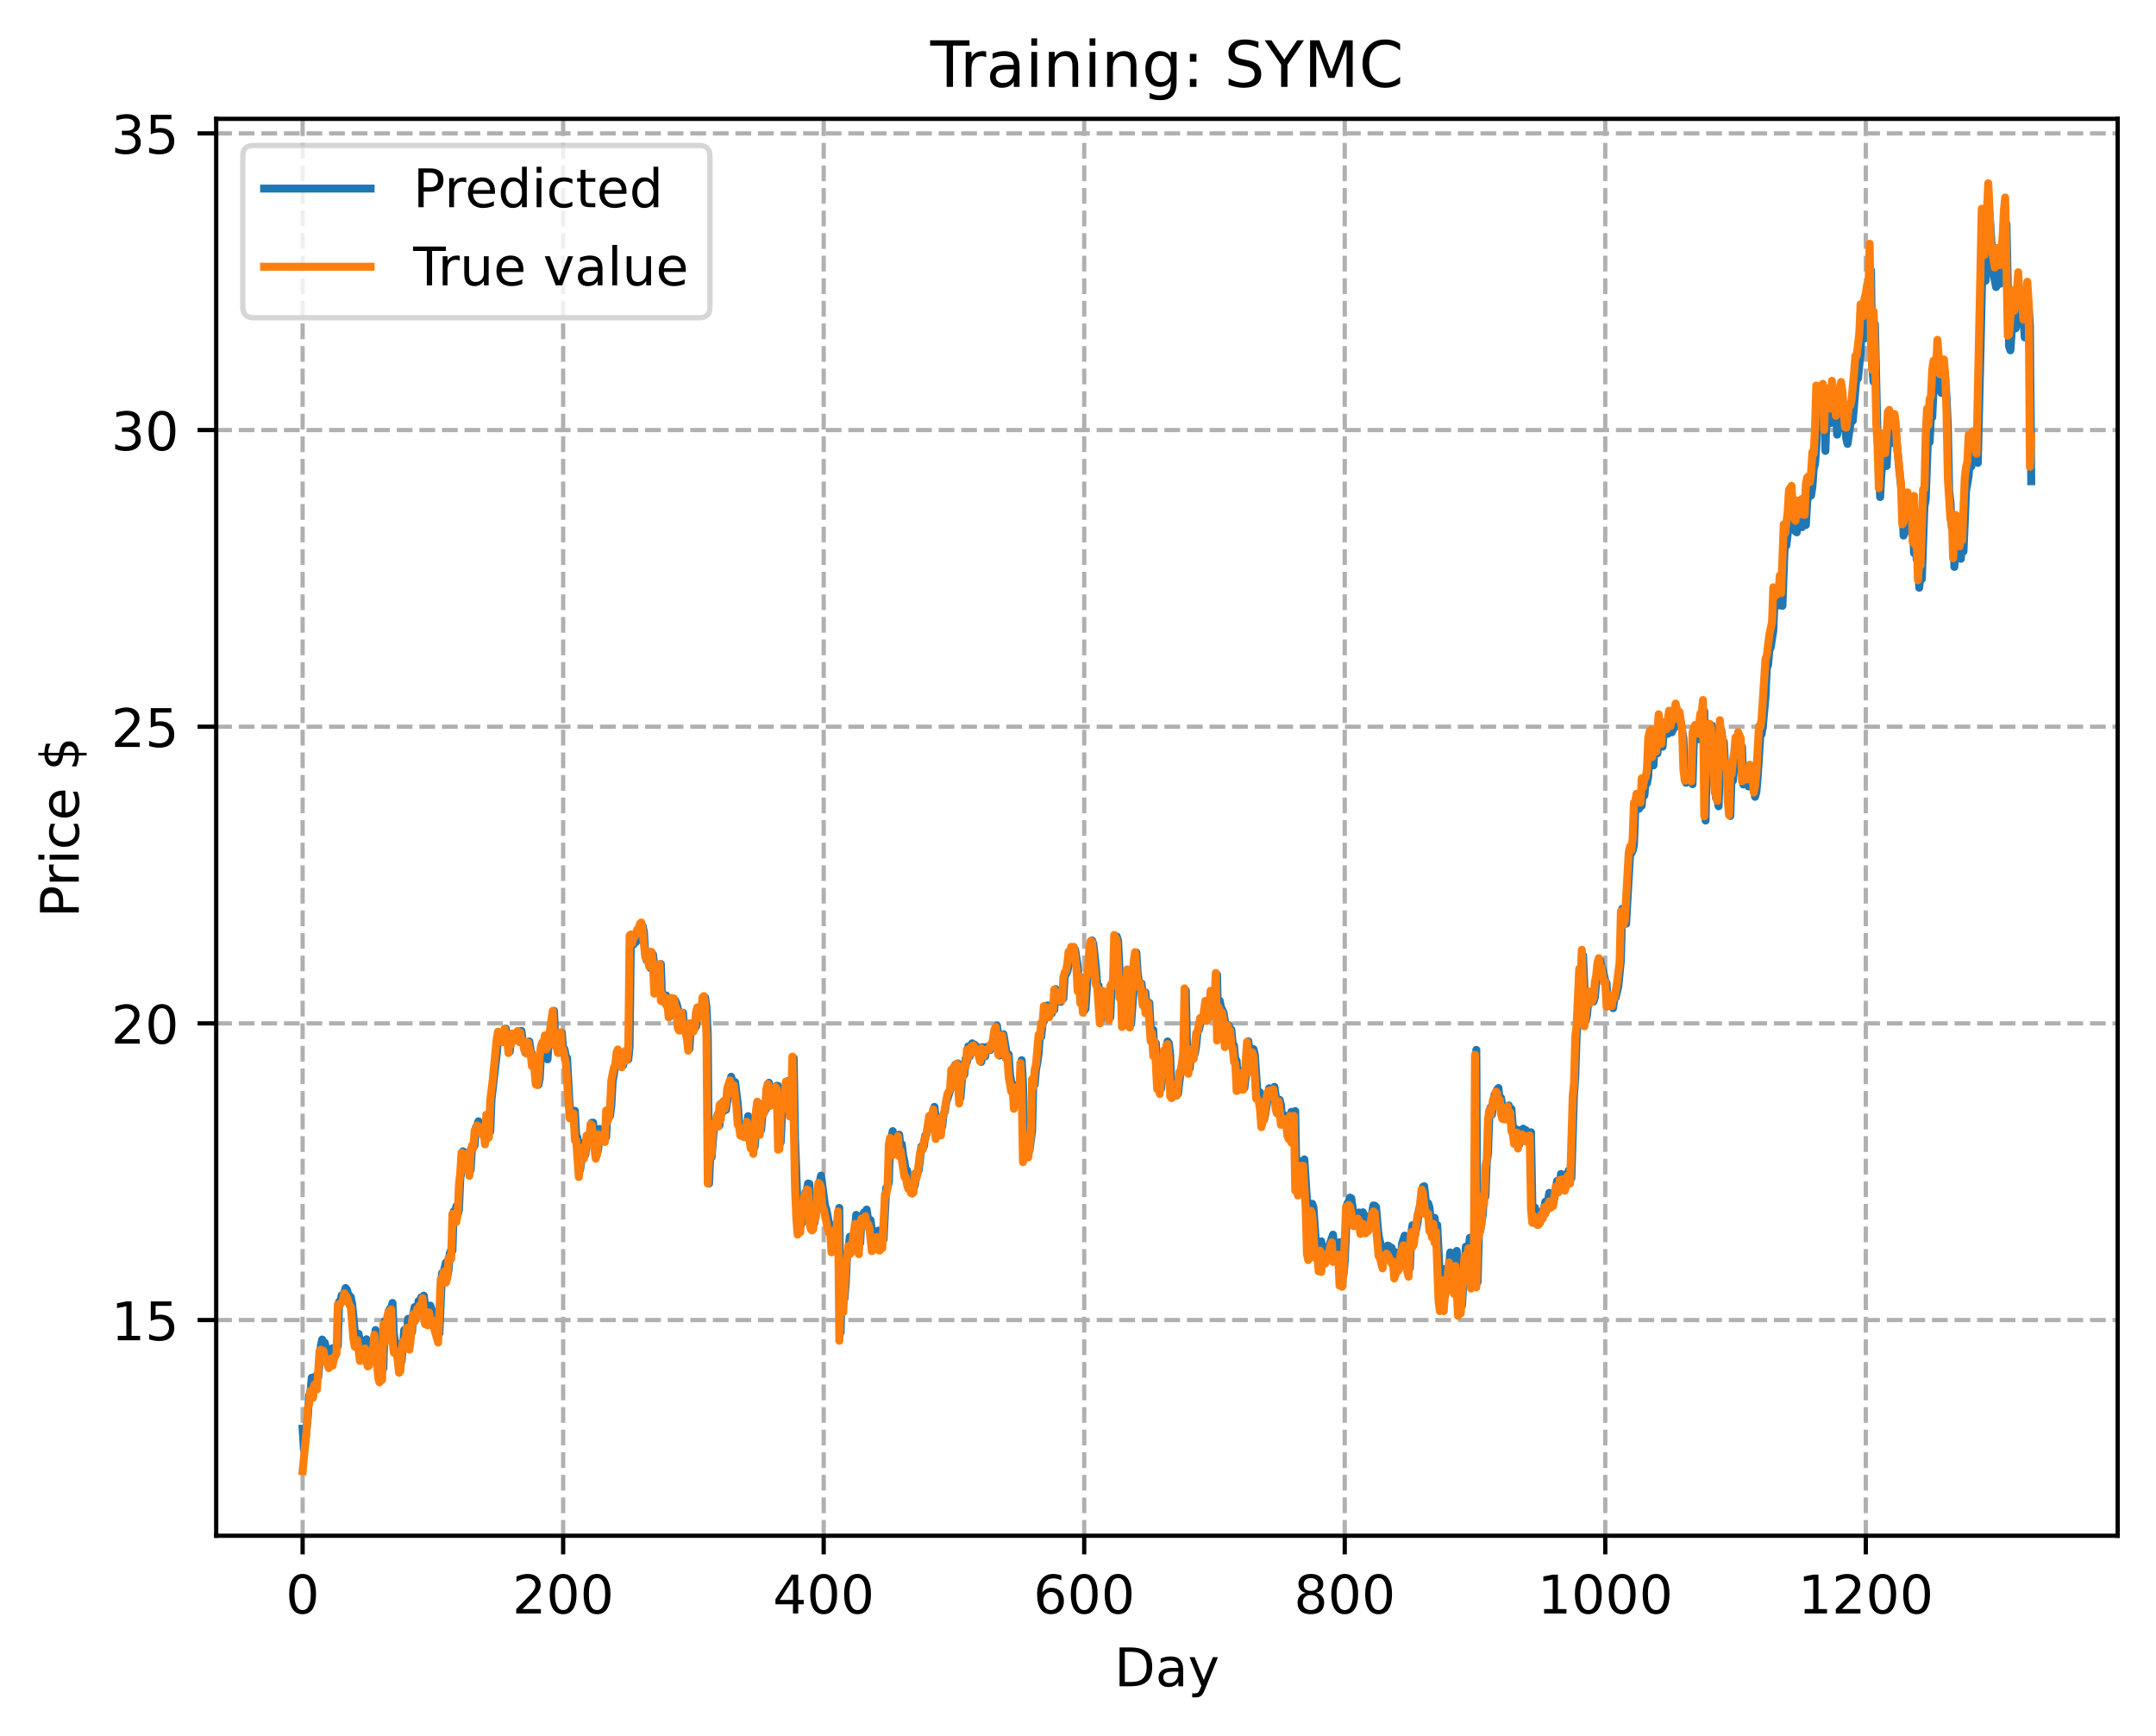 <?xml version="1.0" encoding="utf-8" standalone="no"?>
<!DOCTYPE svg PUBLIC "-//W3C//DTD SVG 1.1//EN"
  "http://www.w3.org/Graphics/SVG/1.1/DTD/svg11.dtd">
<!-- Created with matplotlib (https://matplotlib.org/) -->
<svg height="325.986pt" version="1.1" viewBox="0 0 404.923 325.986" width="404.923pt" xmlns="http://www.w3.org/2000/svg" xmlns:xlink="http://www.w3.org/1999/xlink">
 <defs>
  <style type="text/css">
*{stroke-linecap:butt;stroke-linejoin:round;}
  </style>
 </defs>
 <g id="figure_1">
  <g id="patch_1">
   <path d="M 0 325.986 
L 404.923 325.986 
L 404.923 0 
L 0 0 
z
" style="fill:#ffffff;"/>
  </g>
  <g id="axes_1">
   <g id="patch_2">
    <path d="M 40.603 288.43 
L 397.723 288.43 
L 397.723 22.318 
L 40.603 22.318 
z
" style="fill:#ffffff;"/>
   </g>
   <g id="matplotlib.axis_1">
    <g id="xtick_1">
     <g id="line2d_1">
      <path clip-path="url(#pcf1f616a41)" d="M 56.836 288.43 
L 56.836 22.318 
" style="fill:none;stroke:#b0b0b0;stroke-dasharray:2.96,1.28;stroke-dashoffset:0;stroke-width:0.8;"/>
     </g>
     <g id="line2d_2">
      <defs>
       <path d="M 0 0 
L 0 3.5 
" id="m7cb29d5e98" style="stroke:#000000;stroke-width:0.8;"/>
      </defs>
      <g>
       <use style="stroke:#000000;stroke-width:0.8;" x="56.836" xlink:href="#m7cb29d5e98" y="288.43"/>
      </g>
     </g>
     <g id="text_1">
      <!-- 0 -->
      <defs>
       <path d="M 31.781 66.406 
Q 24.172 66.406 20.328 58.906 
Q 16.5 51.422 16.5 36.375 
Q 16.5 21.391 20.328 13.891 
Q 24.172 6.391 31.781 6.391 
Q 39.453 6.391 43.281 13.891 
Q 47.125 21.391 47.125 36.375 
Q 47.125 51.422 43.281 58.906 
Q 39.453 66.406 31.781 66.406 
z
M 31.781 74.219 
Q 44.047 74.219 50.516 64.516 
Q 56.984 54.828 56.984 36.375 
Q 56.984 17.969 50.516 8.266 
Q 44.047 -1.422 31.781 -1.422 
Q 19.531 -1.422 13.062 8.266 
Q 6.594 17.969 6.594 36.375 
Q 6.594 54.828 13.062 64.516 
Q 19.531 74.219 31.781 74.219 
z
" id="DejaVuSans-48"/>
      </defs>
      <g transform="translate(53.655 303.029)scale(0.1 -0.1)">
       <use xlink:href="#DejaVuSans-48"/>
      </g>
     </g>
    </g>
    <g id="xtick_2">
     <g id="line2d_3">
      <path clip-path="url(#pcf1f616a41)" d="M 105.766 288.43 
L 105.766 22.318 
" style="fill:none;stroke:#b0b0b0;stroke-dasharray:2.96,1.28;stroke-dashoffset:0;stroke-width:0.8;"/>
     </g>
     <g id="line2d_4">
      <g>
       <use style="stroke:#000000;stroke-width:0.8;" x="105.766" xlink:href="#m7cb29d5e98" y="288.43"/>
      </g>
     </g>
     <g id="text_2">
      <!-- 200 -->
      <defs>
       <path d="M 19.188 8.297 
L 53.609 8.297 
L 53.609 0 
L 7.328 0 
L 7.328 8.297 
Q 12.938 14.109 22.625 23.891 
Q 32.328 33.688 34.812 36.531 
Q 39.547 41.844 41.422 45.531 
Q 43.312 49.219 43.312 52.781 
Q 43.312 58.594 39.234 62.25 
Q 35.156 65.922 28.609 65.922 
Q 23.969 65.922 18.812 64.312 
Q 13.672 62.703 7.812 59.422 
L 7.812 69.391 
Q 13.766 71.781 18.938 73 
Q 24.125 74.219 28.422 74.219 
Q 39.75 74.219 46.484 68.547 
Q 53.219 62.891 53.219 53.422 
Q 53.219 48.922 51.531 44.891 
Q 49.859 40.875 45.406 35.406 
Q 44.188 33.984 37.641 27.219 
Q 31.109 20.453 19.188 8.297 
z
" id="DejaVuSans-50"/>
      </defs>
      <g transform="translate(96.223 303.029)scale(0.1 -0.1)">
       <use xlink:href="#DejaVuSans-50"/>
       <use x="63.623" xlink:href="#DejaVuSans-48"/>
       <use x="127.246" xlink:href="#DejaVuSans-48"/>
      </g>
     </g>
    </g>
    <g id="xtick_3">
     <g id="line2d_5">
      <path clip-path="url(#pcf1f616a41)" d="M 154.697 288.43 
L 154.697 22.318 
" style="fill:none;stroke:#b0b0b0;stroke-dasharray:2.96,1.28;stroke-dashoffset:0;stroke-width:0.8;"/>
     </g>
     <g id="line2d_6">
      <g>
       <use style="stroke:#000000;stroke-width:0.8;" x="154.697" xlink:href="#m7cb29d5e98" y="288.43"/>
      </g>
     </g>
     <g id="text_3">
      <!-- 400 -->
      <defs>
       <path d="M 37.797 64.312 
L 12.891 25.391 
L 37.797 25.391 
z
M 35.203 72.906 
L 47.609 72.906 
L 47.609 25.391 
L 58.016 25.391 
L 58.016 17.188 
L 47.609 17.188 
L 47.609 0 
L 37.797 0 
L 37.797 17.188 
L 4.891 17.188 
L 4.891 26.703 
z
" id="DejaVuSans-52"/>
      </defs>
      <g transform="translate(145.153 303.029)scale(0.1 -0.1)">
       <use xlink:href="#DejaVuSans-52"/>
       <use x="63.623" xlink:href="#DejaVuSans-48"/>
       <use x="127.246" xlink:href="#DejaVuSans-48"/>
      </g>
     </g>
    </g>
    <g id="xtick_4">
     <g id="line2d_7">
      <path clip-path="url(#pcf1f616a41)" d="M 203.628 288.43 
L 203.628 22.318 
" style="fill:none;stroke:#b0b0b0;stroke-dasharray:2.96,1.28;stroke-dashoffset:0;stroke-width:0.8;"/>
     </g>
     <g id="line2d_8">
      <g>
       <use style="stroke:#000000;stroke-width:0.8;" x="203.628" xlink:href="#m7cb29d5e98" y="288.43"/>
      </g>
     </g>
     <g id="text_4">
      <!-- 600 -->
      <defs>
       <path d="M 33.016 40.375 
Q 26.375 40.375 22.484 35.828 
Q 18.609 31.297 18.609 23.391 
Q 18.609 15.531 22.484 10.953 
Q 26.375 6.391 33.016 6.391 
Q 39.656 6.391 43.531 10.953 
Q 47.406 15.531 47.406 23.391 
Q 47.406 31.297 43.531 35.828 
Q 39.656 40.375 33.016 40.375 
z
M 52.594 71.297 
L 52.594 62.312 
Q 48.875 64.062 45.094 64.984 
Q 41.312 65.922 37.594 65.922 
Q 27.828 65.922 22.672 59.328 
Q 17.531 52.734 16.797 39.406 
Q 19.672 43.656 24.016 45.922 
Q 28.375 48.188 33.594 48.188 
Q 44.578 48.188 50.953 41.516 
Q 57.328 34.859 57.328 23.391 
Q 57.328 12.156 50.688 5.359 
Q 44.047 -1.422 33.016 -1.422 
Q 20.359 -1.422 13.672 8.266 
Q 6.984 17.969 6.984 36.375 
Q 6.984 53.656 15.188 63.938 
Q 23.391 74.219 37.203 74.219 
Q 40.922 74.219 44.703 73.484 
Q 48.484 72.75 52.594 71.297 
z
" id="DejaVuSans-54"/>
      </defs>
      <g transform="translate(194.084 303.029)scale(0.1 -0.1)">
       <use xlink:href="#DejaVuSans-54"/>
       <use x="63.623" xlink:href="#DejaVuSans-48"/>
       <use x="127.246" xlink:href="#DejaVuSans-48"/>
      </g>
     </g>
    </g>
    <g id="xtick_5">
     <g id="line2d_9">
      <path clip-path="url(#pcf1f616a41)" d="M 252.558 288.43 
L 252.558 22.318 
" style="fill:none;stroke:#b0b0b0;stroke-dasharray:2.96,1.28;stroke-dashoffset:0;stroke-width:0.8;"/>
     </g>
     <g id="line2d_10">
      <g>
       <use style="stroke:#000000;stroke-width:0.8;" x="252.558" xlink:href="#m7cb29d5e98" y="288.43"/>
      </g>
     </g>
     <g id="text_5">
      <!-- 800 -->
      <defs>
       <path d="M 31.781 34.625 
Q 24.75 34.625 20.719 30.859 
Q 16.703 27.094 16.703 20.516 
Q 16.703 13.922 20.719 10.156 
Q 24.75 6.391 31.781 6.391 
Q 38.812 6.391 42.859 10.172 
Q 46.922 13.969 46.922 20.516 
Q 46.922 27.094 42.891 30.859 
Q 38.875 34.625 31.781 34.625 
z
M 21.922 38.812 
Q 15.578 40.375 12.031 44.719 
Q 8.5 49.078 8.5 55.328 
Q 8.5 64.062 14.719 69.141 
Q 20.953 74.219 31.781 74.219 
Q 42.672 74.219 48.875 69.141 
Q 55.078 64.062 55.078 55.328 
Q 55.078 49.078 51.531 44.719 
Q 48 40.375 41.703 38.812 
Q 48.828 37.156 52.797 32.312 
Q 56.781 27.484 56.781 20.516 
Q 56.781 9.906 50.312 4.234 
Q 43.844 -1.422 31.781 -1.422 
Q 19.734 -1.422 13.25 4.234 
Q 6.781 9.906 6.781 20.516 
Q 6.781 27.484 10.781 32.312 
Q 14.797 37.156 21.922 38.812 
z
M 18.312 54.391 
Q 18.312 48.734 21.844 45.562 
Q 25.391 42.391 31.781 42.391 
Q 38.141 42.391 41.719 45.562 
Q 45.312 48.734 45.312 54.391 
Q 45.312 60.062 41.719 63.234 
Q 38.141 66.406 31.781 66.406 
Q 25.391 66.406 21.844 63.234 
Q 18.312 60.062 18.312 54.391 
z
" id="DejaVuSans-56"/>
      </defs>
      <g transform="translate(243.015 303.029)scale(0.1 -0.1)">
       <use xlink:href="#DejaVuSans-56"/>
       <use x="63.623" xlink:href="#DejaVuSans-48"/>
       <use x="127.246" xlink:href="#DejaVuSans-48"/>
      </g>
     </g>
    </g>
    <g id="xtick_6">
     <g id="line2d_11">
      <path clip-path="url(#pcf1f616a41)" d="M 301.489 288.43 
L 301.489 22.318 
" style="fill:none;stroke:#b0b0b0;stroke-dasharray:2.96,1.28;stroke-dashoffset:0;stroke-width:0.8;"/>
     </g>
     <g id="line2d_12">
      <g>
       <use style="stroke:#000000;stroke-width:0.8;" x="301.489" xlink:href="#m7cb29d5e98" y="288.43"/>
      </g>
     </g>
     <g id="text_6">
      <!-- 1000 -->
      <defs>
       <path d="M 12.406 8.297 
L 28.516 8.297 
L 28.516 63.922 
L 10.984 60.406 
L 10.984 69.391 
L 28.422 72.906 
L 38.281 72.906 
L 38.281 8.297 
L 54.391 8.297 
L 54.391 0 
L 12.406 0 
z
" id="DejaVuSans-49"/>
      </defs>
      <g transform="translate(288.764 303.029)scale(0.1 -0.1)">
       <use xlink:href="#DejaVuSans-49"/>
       <use x="63.623" xlink:href="#DejaVuSans-48"/>
       <use x="127.246" xlink:href="#DejaVuSans-48"/>
       <use x="190.869" xlink:href="#DejaVuSans-48"/>
      </g>
     </g>
    </g>
    <g id="xtick_7">
     <g id="line2d_13">
      <path clip-path="url(#pcf1f616a41)" d="M 350.419 288.43 
L 350.419 22.318 
" style="fill:none;stroke:#b0b0b0;stroke-dasharray:2.96,1.28;stroke-dashoffset:0;stroke-width:0.8;"/>
     </g>
     <g id="line2d_14">
      <g>
       <use style="stroke:#000000;stroke-width:0.8;" x="350.419" xlink:href="#m7cb29d5e98" y="288.43"/>
      </g>
     </g>
     <g id="text_7">
      <!-- 1200 -->
      <g transform="translate(337.694 303.029)scale(0.1 -0.1)">
       <use xlink:href="#DejaVuSans-49"/>
       <use x="63.623" xlink:href="#DejaVuSans-50"/>
       <use x="127.246" xlink:href="#DejaVuSans-48"/>
       <use x="190.869" xlink:href="#DejaVuSans-48"/>
      </g>
     </g>
    </g>
    <g id="text_8">
     <!-- Day -->
     <defs>
      <path d="M 19.672 64.797 
L 19.672 8.109 
L 31.594 8.109 
Q 46.688 8.109 53.688 14.938 
Q 60.688 21.781 60.688 36.531 
Q 60.688 51.172 53.688 57.984 
Q 46.688 64.797 31.594 64.797 
z
M 9.812 72.906 
L 30.078 72.906 
Q 51.266 72.906 61.172 64.094 
Q 71.094 55.281 71.094 36.531 
Q 71.094 17.672 61.125 8.828 
Q 51.172 0 30.078 0 
L 9.812 0 
z
" id="DejaVuSans-68"/>
      <path d="M 34.281 27.484 
Q 23.391 27.484 19.188 25 
Q 14.984 22.516 14.984 16.5 
Q 14.984 11.719 18.141 8.906 
Q 21.297 6.109 26.703 6.109 
Q 34.188 6.109 38.703 11.406 
Q 43.219 16.703 43.219 25.484 
L 43.219 27.484 
z
M 52.203 31.203 
L 52.203 0 
L 43.219 0 
L 43.219 8.297 
Q 40.141 3.328 35.547 0.953 
Q 30.953 -1.422 24.312 -1.422 
Q 15.922 -1.422 10.953 3.297 
Q 6 8.016 6 15.922 
Q 6 25.141 12.172 29.828 
Q 18.359 34.516 30.609 34.516 
L 43.219 34.516 
L 43.219 35.406 
Q 43.219 41.609 39.141 45 
Q 35.062 48.391 27.688 48.391 
Q 23 48.391 18.547 47.266 
Q 14.109 46.141 10.016 43.891 
L 10.016 52.203 
Q 14.938 54.109 19.578 55.047 
Q 24.219 56 28.609 56 
Q 40.484 56 46.344 49.844 
Q 52.203 43.703 52.203 31.203 
z
" id="DejaVuSans-97"/>
      <path d="M 32.172 -5.078 
Q 28.375 -14.844 24.75 -17.812 
Q 21.141 -20.797 15.094 -20.797 
L 7.906 -20.797 
L 7.906 -13.281 
L 13.188 -13.281 
Q 16.891 -13.281 18.938 -11.516 
Q 21 -9.766 23.484 -3.219 
L 25.094 0.875 
L 2.984 54.688 
L 12.5 54.688 
L 29.594 11.922 
L 46.688 54.688 
L 56.203 54.688 
z
" id="DejaVuSans-121"/>
     </defs>
     <g transform="translate(209.29 316.707)scale(0.1 -0.1)">
      <use xlink:href="#DejaVuSans-68"/>
      <use x="77.002" xlink:href="#DejaVuSans-97"/>
      <use x="138.281" xlink:href="#DejaVuSans-121"/>
     </g>
    </g>
   </g>
   <g id="matplotlib.axis_2">
    <g id="ytick_1">
     <g id="line2d_15">
      <path clip-path="url(#pcf1f616a41)" d="M 40.603 247.919 
L 397.723 247.919 
" style="fill:none;stroke:#b0b0b0;stroke-dasharray:2.96,1.28;stroke-dashoffset:0;stroke-width:0.8;"/>
     </g>
     <g id="line2d_16">
      <defs>
       <path d="M 0 0 
L -3.5 0 
" id="m8ffd3b5616" style="stroke:#000000;stroke-width:0.8;"/>
      </defs>
      <g>
       <use style="stroke:#000000;stroke-width:0.8;" x="40.603" xlink:href="#m8ffd3b5616" y="247.919"/>
      </g>
     </g>
     <g id="text_9">
      <!-- 15 -->
      <defs>
       <path d="M 10.797 72.906 
L 49.516 72.906 
L 49.516 64.594 
L 19.828 64.594 
L 19.828 46.734 
Q 21.969 47.469 24.109 47.828 
Q 26.266 48.188 28.422 48.188 
Q 40.625 48.188 47.75 41.5 
Q 54.891 34.812 54.891 23.391 
Q 54.891 11.625 47.562 5.094 
Q 40.234 -1.422 26.906 -1.422 
Q 22.312 -1.422 17.547 -0.641 
Q 12.797 0.141 7.719 1.703 
L 7.719 11.625 
Q 12.109 9.234 16.797 8.062 
Q 21.484 6.891 26.703 6.891 
Q 35.156 6.891 40.078 11.328 
Q 45.016 15.766 45.016 23.391 
Q 45.016 31 40.078 35.438 
Q 35.156 39.891 26.703 39.891 
Q 22.75 39.891 18.812 39.016 
Q 14.891 38.141 10.797 36.281 
z
" id="DejaVuSans-53"/>
      </defs>
      <g transform="translate(20.878 251.718)scale(0.1 -0.1)">
       <use xlink:href="#DejaVuSans-49"/>
       <use x="63.623" xlink:href="#DejaVuSans-53"/>
      </g>
     </g>
    </g>
    <g id="ytick_2">
     <g id="line2d_17">
      <path clip-path="url(#pcf1f616a41)" d="M 40.603 192.203 
L 397.723 192.203 
" style="fill:none;stroke:#b0b0b0;stroke-dasharray:2.96,1.28;stroke-dashoffset:0;stroke-width:0.8;"/>
     </g>
     <g id="line2d_18">
      <g>
       <use style="stroke:#000000;stroke-width:0.8;" x="40.603" xlink:href="#m8ffd3b5616" y="192.203"/>
      </g>
     </g>
     <g id="text_10">
      <!-- 20 -->
      <g transform="translate(20.878 196.002)scale(0.1 -0.1)">
       <use xlink:href="#DejaVuSans-50"/>
       <use x="63.623" xlink:href="#DejaVuSans-48"/>
      </g>
     </g>
    </g>
    <g id="ytick_3">
     <g id="line2d_19">
      <path clip-path="url(#pcf1f616a41)" d="M 40.603 136.486 
L 397.723 136.486 
" style="fill:none;stroke:#b0b0b0;stroke-dasharray:2.96,1.28;stroke-dashoffset:0;stroke-width:0.8;"/>
     </g>
     <g id="line2d_20">
      <g>
       <use style="stroke:#000000;stroke-width:0.8;" x="40.603" xlink:href="#m8ffd3b5616" y="136.486"/>
      </g>
     </g>
     <g id="text_11">
      <!-- 25 -->
      <g transform="translate(20.878 140.286)scale(0.1 -0.1)">
       <use xlink:href="#DejaVuSans-50"/>
       <use x="63.623" xlink:href="#DejaVuSans-53"/>
      </g>
     </g>
    </g>
    <g id="ytick_4">
     <g id="line2d_21">
      <path clip-path="url(#pcf1f616a41)" d="M 40.603 80.77 
L 397.723 80.77 
" style="fill:none;stroke:#b0b0b0;stroke-dasharray:2.96,1.28;stroke-dashoffset:0;stroke-width:0.8;"/>
     </g>
     <g id="line2d_22">
      <g>
       <use style="stroke:#000000;stroke-width:0.8;" x="40.603" xlink:href="#m8ffd3b5616" y="80.77"/>
      </g>
     </g>
     <g id="text_12">
      <!-- 30 -->
      <defs>
       <path d="M 40.578 39.312 
Q 47.656 37.797 51.625 33 
Q 55.609 28.219 55.609 21.188 
Q 55.609 10.406 48.188 4.484 
Q 40.766 -1.422 27.094 -1.422 
Q 22.516 -1.422 17.656 -0.516 
Q 12.797 0.391 7.625 2.203 
L 7.625 11.719 
Q 11.719 9.328 16.594 8.109 
Q 21.484 6.891 26.812 6.891 
Q 36.078 6.891 40.938 10.547 
Q 45.797 14.203 45.797 21.188 
Q 45.797 27.641 41.281 31.266 
Q 36.766 34.906 28.719 34.906 
L 20.219 34.906 
L 20.219 43.016 
L 29.109 43.016 
Q 36.375 43.016 40.234 45.922 
Q 44.094 48.828 44.094 54.297 
Q 44.094 59.906 40.109 62.906 
Q 36.141 65.922 28.719 65.922 
Q 24.656 65.922 20.016 65.031 
Q 15.375 64.156 9.812 62.312 
L 9.812 71.094 
Q 15.438 72.656 20.344 73.438 
Q 25.25 74.219 29.594 74.219 
Q 40.828 74.219 47.359 69.109 
Q 53.906 64.016 53.906 55.328 
Q 53.906 49.266 50.438 45.094 
Q 46.969 40.922 40.578 39.312 
z
" id="DejaVuSans-51"/>
      </defs>
      <g transform="translate(20.878 84.569)scale(0.1 -0.1)">
       <use xlink:href="#DejaVuSans-51"/>
       <use x="63.623" xlink:href="#DejaVuSans-48"/>
      </g>
     </g>
    </g>
    <g id="ytick_5">
     <g id="line2d_23">
      <path clip-path="url(#pcf1f616a41)" d="M 40.603 25.054 
L 397.723 25.054 
" style="fill:none;stroke:#b0b0b0;stroke-dasharray:2.96,1.28;stroke-dashoffset:0;stroke-width:0.8;"/>
     </g>
     <g id="line2d_24">
      <g>
       <use style="stroke:#000000;stroke-width:0.8;" x="40.603" xlink:href="#m8ffd3b5616" y="25.054"/>
      </g>
     </g>
     <g id="text_13">
      <!-- 35 -->
      <g transform="translate(20.878 28.853)scale(0.1 -0.1)">
       <use xlink:href="#DejaVuSans-51"/>
       <use x="63.623" xlink:href="#DejaVuSans-53"/>
      </g>
     </g>
    </g>
    <g id="text_14">
     <!-- Price $ -->
     <defs>
      <path d="M 19.672 64.797 
L 19.672 37.406 
L 32.078 37.406 
Q 38.969 37.406 42.719 40.969 
Q 46.484 44.531 46.484 51.125 
Q 46.484 57.672 42.719 61.234 
Q 38.969 64.797 32.078 64.797 
z
M 9.812 72.906 
L 32.078 72.906 
Q 44.344 72.906 50.609 67.359 
Q 56.891 61.812 56.891 51.125 
Q 56.891 40.328 50.609 34.812 
Q 44.344 29.297 32.078 29.297 
L 19.672 29.297 
L 19.672 0 
L 9.812 0 
z
" id="DejaVuSans-80"/>
      <path d="M 41.109 46.297 
Q 39.594 47.172 37.812 47.578 
Q 36.031 48 33.891 48 
Q 26.266 48 22.188 43.047 
Q 18.109 38.094 18.109 28.812 
L 18.109 0 
L 9.078 0 
L 9.078 54.688 
L 18.109 54.688 
L 18.109 46.188 
Q 20.953 51.172 25.484 53.578 
Q 30.031 56 36.531 56 
Q 37.453 56 38.578 55.875 
Q 39.703 55.766 41.062 55.516 
z
" id="DejaVuSans-114"/>
      <path d="M 9.422 54.688 
L 18.406 54.688 
L 18.406 0 
L 9.422 0 
z
M 9.422 75.984 
L 18.406 75.984 
L 18.406 64.594 
L 9.422 64.594 
z
" id="DejaVuSans-105"/>
      <path d="M 48.781 52.594 
L 48.781 44.188 
Q 44.969 46.297 41.141 47.344 
Q 37.312 48.391 33.406 48.391 
Q 24.656 48.391 19.812 42.844 
Q 14.984 37.312 14.984 27.297 
Q 14.984 17.281 19.812 11.734 
Q 24.656 6.203 33.406 6.203 
Q 37.312 6.203 41.141 7.25 
Q 44.969 8.297 48.781 10.406 
L 48.781 2.094 
Q 45.016 0.344 40.984 -0.531 
Q 36.969 -1.422 32.422 -1.422 
Q 20.062 -1.422 12.781 6.344 
Q 5.516 14.109 5.516 27.297 
Q 5.516 40.672 12.859 48.328 
Q 20.219 56 33.016 56 
Q 37.156 56 41.109 55.141 
Q 45.062 54.297 48.781 52.594 
z
" id="DejaVuSans-99"/>
      <path d="M 56.203 29.594 
L 56.203 25.203 
L 14.891 25.203 
Q 15.484 15.922 20.484 11.062 
Q 25.484 6.203 34.422 6.203 
Q 39.594 6.203 44.453 7.469 
Q 49.312 8.734 54.109 11.281 
L 54.109 2.781 
Q 49.266 0.734 44.188 -0.344 
Q 39.109 -1.422 33.891 -1.422 
Q 20.797 -1.422 13.156 6.188 
Q 5.516 13.812 5.516 26.812 
Q 5.516 40.234 12.766 48.109 
Q 20.016 56 32.328 56 
Q 43.359 56 49.781 48.891 
Q 56.203 41.797 56.203 29.594 
z
M 47.219 32.234 
Q 47.125 39.594 43.094 43.984 
Q 39.062 48.391 32.422 48.391 
Q 24.906 48.391 20.391 44.141 
Q 15.875 39.891 15.188 32.172 
z
" id="DejaVuSans-101"/>
      <path id="DejaVuSans-32"/>
      <path d="M 33.797 -14.703 
L 28.906 -14.703 
L 28.859 0 
Q 23.734 0.094 18.609 1.188 
Q 13.484 2.297 8.297 4.5 
L 8.297 13.281 
Q 13.281 10.156 18.375 8.562 
Q 23.484 6.984 28.906 6.938 
L 28.906 29.203 
Q 18.109 30.953 13.203 35.156 
Q 8.297 39.359 8.297 46.688 
Q 8.297 54.641 13.625 59.219 
Q 18.953 63.812 28.906 64.5 
L 28.906 75.984 
L 33.797 75.984 
L 33.797 64.656 
Q 38.328 64.453 42.578 63.688 
Q 46.828 62.938 50.875 61.625 
L 50.875 53.078 
Q 46.828 55.125 42.547 56.25 
Q 38.281 57.375 33.797 57.562 
L 33.797 36.719 
Q 44.875 35.016 50.094 30.609 
Q 55.328 26.219 55.328 18.609 
Q 55.328 10.359 49.781 5.594 
Q 44.234 0.828 33.797 0.094 
z
M 28.906 37.594 
L 28.906 57.625 
Q 23.25 56.984 20.266 54.391 
Q 17.281 51.812 17.281 47.516 
Q 17.281 43.312 20.031 40.969 
Q 22.797 38.625 28.906 37.594 
z
M 33.797 28.219 
L 33.797 7.078 
Q 39.984 7.906 43.141 10.594 
Q 46.297 13.281 46.297 17.672 
Q 46.297 21.969 43.281 24.5 
Q 40.281 27.047 33.797 28.219 
z
" id="DejaVuSans-36"/>
     </defs>
     <g transform="translate(14.798 172.342)rotate(-90)scale(0.1 -0.1)">
      <use xlink:href="#DejaVuSans-80"/>
      <use x="58.553" xlink:href="#DejaVuSans-114"/>
      <use x="99.666" xlink:href="#DejaVuSans-105"/>
      <use x="127.449" xlink:href="#DejaVuSans-99"/>
      <use x="182.43" xlink:href="#DejaVuSans-101"/>
      <use x="243.953" xlink:href="#DejaVuSans-32"/>
      <use x="275.74" xlink:href="#DejaVuSans-36"/>
     </g>
    </g>
   </g>
   <g id="line2d_25">
    <path clip-path="url(#pcf1f616a41)" d="M 56.836 268.327 
L 57.081 272.297 
L 57.325 270.982 
L 57.814 266.017 
L 58.059 262.098 
L 58.304 261.545 
L 58.548 258.751 
L 58.793 260.353 
L 59.038 260.258 
L 59.282 258.465 
L 59.527 258.426 
L 59.772 258.643 
L 60.261 252.76 
L 60.506 251.582 
L 60.75 253.146 
L 60.995 252.173 
L 61.484 254.393 
L 61.729 254.671 
L 61.974 255.382 
L 62.218 253.928 
L 62.463 253.202 
L 62.708 255.197 
L 62.952 253.798 
L 63.441 252.761 
L 63.686 244.491 
L 63.931 244.609 
L 64.175 243.274 
L 64.42 243.597 
L 64.909 241.912 
L 65.154 242.222 
L 65.399 243.091 
L 65.888 243.622 
L 66.133 244.836 
L 66.622 249.911 
L 66.867 250.88 
L 67.111 251.021 
L 67.356 250.503 
L 67.845 253.724 
L 68.09 252.452 
L 68.335 252.437 
L 68.824 251.532 
L 69.313 255.056 
L 69.558 254.555 
L 69.802 252.986 
L 70.047 253.189 
L 70.292 252.538 
L 70.536 249.804 
L 70.781 253.538 
L 71.026 254.45 
L 71.27 256.978 
L 71.515 258.337 
L 72.004 256.955 
L 72.249 248.114 
L 72.738 249.966 
L 72.983 246.305 
L 73.228 245.824 
L 73.472 245.888 
L 73.717 244.711 
L 73.962 250.312 
L 74.206 252.496 
L 74.451 252.211 
L 74.696 252.809 
L 75.429 255.646 
L 75.919 249.785 
L 76.163 250.84 
L 76.408 250.095 
L 76.653 247.694 
L 77.142 250.582 
L 77.387 250.124 
L 77.631 246.703 
L 77.876 245.48 
L 78.121 246.474 
L 78.365 246.361 
L 78.61 244.341 
L 78.855 245.703 
L 79.099 243.67 
L 79.344 244.634 
L 79.589 243.338 
L 80.078 246.877 
L 80.323 246.29 
L 80.567 247.356 
L 80.812 245.201 
L 81.056 245.921 
L 81.301 247.493 
L 81.546 247.028 
L 82.035 249.03 
L 82.524 250.437 
L 83.014 239.111 
L 83.258 239.213 
L 83.748 237.12 
L 83.992 239.7 
L 84.237 238.631 
L 84.482 235.323 
L 84.726 234.798 
L 84.971 234.883 
L 85.216 227.515 
L 85.46 228.033 
L 85.705 226.553 
L 85.95 228.155 
L 86.194 227.283 
L 86.439 221.461 
L 86.684 219.626 
L 86.928 216.237 
L 87.173 217.938 
L 87.417 217.789 
L 87.662 217.067 
L 87.907 218.306 
L 88.151 216.265 
L 88.396 219.719 
L 88.641 215.655 
L 88.885 215.041 
L 89.13 215.169 
L 89.375 211.773 
L 89.619 211.348 
L 89.864 210.591 
L 90.109 211.278 
L 90.353 211.281 
L 90.598 212.112 
L 90.843 212.205 
L 91.087 211.893 
L 91.332 213.995 
L 91.577 209.709 
L 91.821 212.662 
L 92.066 212.557 
L 92.311 206.506 
L 93.289 197.997 
L 93.534 195.2 
L 93.778 194.28 
L 94.023 194.356 
L 94.268 195.665 
L 94.512 195.48 
L 94.757 195.121 
L 95.002 193.187 
L 95.246 194.726 
L 95.491 195.233 
L 95.736 197.525 
L 95.98 194.99 
L 96.225 195.57 
L 96.47 194.394 
L 96.714 195.04 
L 96.959 194.545 
L 97.204 194.936 
L 97.448 193.677 
L 97.693 195.733 
L 97.938 193.616 
L 98.182 195.464 
L 98.427 195.642 
L 98.672 197.712 
L 99.161 197.404 
L 99.405 195.592 
L 99.65 197.219 
L 99.895 197.893 
L 100.139 199.327 
L 100.384 198.683 
L 100.629 201.649 
L 101.118 203.751 
L 101.363 202.593 
L 101.607 198.051 
L 101.852 196.341 
L 102.097 196.102 
L 102.586 194.883 
L 102.831 198.96 
L 103.075 195.222 
L 103.32 194.267 
L 104.054 189.852 
L 104.299 196.057 
L 104.543 196.297 
L 104.788 196.158 
L 105.032 197.71 
L 105.277 195.283 
L 105.522 193.986 
L 105.766 197.285 
L 106.011 197.017 
L 106.256 198.293 
L 106.5 198.695 
L 106.99 207.729 
L 107.234 209.353 
L 107.479 209.083 
L 107.724 209.232 
L 107.968 208.622 
L 108.213 213.215 
L 108.458 213.686 
L 108.702 218.353 
L 108.947 219.708 
L 109.681 214.594 
L 109.926 216.898 
L 110.415 213.418 
L 110.66 213.497 
L 110.904 213.933 
L 111.149 210.863 
L 111.393 210.844 
L 111.638 213.6 
L 111.883 214.756 
L 112.127 216.73 
L 112.372 215.692 
L 112.617 212.024 
L 112.861 213.025 
L 113.106 212.989 
L 113.351 212.78 
L 113.595 213.049 
L 113.84 213.616 
L 114.085 208.486 
L 114.329 209.553 
L 114.574 209.574 
L 114.819 207.63 
L 115.063 203.093 
L 115.553 200.257 
L 115.797 200.243 
L 116.042 197.722 
L 116.287 197.452 
L 116.531 199.285 
L 116.776 199.489 
L 117.02 200.096 
L 117.265 198.306 
L 117.51 197.709 
L 117.754 197.708 
L 117.999 198.994 
L 118.244 196.603 
L 118.488 176.187 
L 118.733 176.359 
L 118.978 177.392 
L 119.222 176.764 
L 119.467 176.902 
L 119.956 174.733 
L 120.201 175.016 
L 120.69 173.903 
L 120.935 175.015 
L 121.18 178.801 
L 121.424 180.349 
L 121.669 179.537 
L 121.914 179.844 
L 122.158 181.812 
L 122.403 179.06 
L 122.648 179.258 
L 122.892 181.562 
L 123.137 185.866 
L 123.381 185.126 
L 123.626 182.098 
L 123.871 184.863 
L 124.115 181.054 
L 124.36 188.057 
L 124.605 186.924 
L 124.849 188.063 
L 125.094 186.946 
L 125.339 189.059 
L 125.583 188.298 
L 125.828 190.89 
L 126.073 190.171 
L 126.317 187.579 
L 126.562 188.185 
L 126.807 187.877 
L 127.051 188.43 
L 127.296 189.34 
L 127.541 192.772 
L 127.785 193.504 
L 128.03 192.203 
L 128.275 190.199 
L 128.519 193.379 
L 128.764 193.264 
L 129.253 194.372 
L 129.498 196.97 
L 129.742 192.223 
L 129.987 192.533 
L 130.232 192.613 
L 130.476 193.107 
L 130.721 192.823 
L 130.966 190.476 
L 131.21 189.428 
L 131.455 190.988 
L 131.7 190.134 
L 131.944 189.762 
L 132.189 187.312 
L 132.434 187.35 
L 132.678 189.1 
L 132.923 194.204 
L 133.168 222.279 
L 133.412 216.601 
L 133.657 217.343 
L 134.146 211.042 
L 134.391 210.839 
L 134.636 210.358 
L 134.88 209.116 
L 135.125 211.392 
L 135.369 207.331 
L 135.614 209.03 
L 135.859 207.036 
L 136.103 206.931 
L 136.348 208.441 
L 137.082 203.418 
L 137.327 202.223 
L 137.571 203.193 
L 137.816 204.945 
L 138.061 203.237 
L 138.55 207.195 
L 138.795 210.547 
L 139.039 211.112 
L 139.284 212.44 
L 139.773 212.142 
L 140.018 212.921 
L 140.263 212.329 
L 140.507 209.616 
L 140.752 211.954 
L 140.996 213.021 
L 141.241 214.891 
L 141.486 214.319 
L 141.73 215.41 
L 142.464 207.213 
L 142.709 208.254 
L 142.954 212.249 
L 143.198 209.412 
L 143.932 208.162 
L 144.177 204.729 
L 144.422 203.362 
L 144.666 204.407 
L 144.911 207.273 
L 145.156 206.955 
L 145.4 204.884 
L 145.645 205.665 
L 145.89 203.917 
L 146.134 203.95 
L 146.379 214.935 
L 146.624 214.528 
L 146.868 209.356 
L 147.357 205.374 
L 147.602 205.669 
L 147.847 203.162 
L 148.091 203.019 
L 148.581 208.943 
L 148.825 205.642 
L 149.07 198.726 
L 149.315 213.638 
L 149.804 227.197 
L 150.049 229.312 
L 150.293 229.155 
L 150.538 229.887 
L 150.783 226.863 
L 151.027 226.049 
L 151.272 223.922 
L 151.517 223.606 
L 151.761 222.274 
L 152.006 222.34 
L 152.251 228.125 
L 152.495 229.313 
L 152.74 229.839 
L 152.984 229.657 
L 153.229 227.032 
L 153.474 227.196 
L 153.718 223.054 
L 154.208 220.794 
L 154.942 226.437 
L 155.186 227.082 
L 155.676 229.621 
L 155.92 230.096 
L 156.165 230.225 
L 156.41 233.836 
L 157.144 230.093 
L 157.388 229.371 
L 157.633 226.863 
L 157.878 250.273 
L 158.122 240.933 
L 158.367 243.337 
L 158.612 243.882 
L 158.856 240.722 
L 159.101 235.435 
L 159.345 234.867 
L 159.59 232.287 
L 159.835 233.929 
L 160.079 233.408 
L 160.569 231.013 
L 160.813 228.166 
L 161.058 229.085 
L 161.547 233.489 
L 161.792 229.031 
L 162.281 227.693 
L 162.526 228.156 
L 162.771 227.174 
L 163.015 228.887 
L 163.505 229.149 
L 163.994 233.046 
L 164.239 231.939 
L 164.483 231.538 
L 164.728 232.525 
L 164.972 231.114 
L 165.217 233.026 
L 165.462 233.128 
L 165.706 232.235 
L 165.951 232.763 
L 166.44 223.105 
L 166.685 223.026 
L 166.93 222.06 
L 167.174 214.987 
L 167.664 212.441 
L 167.908 215.289 
L 168.398 215.012 
L 168.642 214.544 
L 168.887 213.109 
L 169.132 215.678 
L 169.376 214.894 
L 169.621 217.048 
L 169.866 218.092 
L 170.11 220.172 
L 170.355 219.789 
L 170.6 221.318 
L 170.844 221.995 
L 171.089 221.776 
L 171.333 223.054 
L 171.578 222.378 
L 171.823 222.629 
L 172.067 220.288 
L 172.312 220.38 
L 172.557 219.714 
L 173.046 215.321 
L 173.291 215.684 
L 173.535 215.228 
L 173.78 213.259 
L 174.025 213.005 
L 174.759 209.741 
L 175.003 209.286 
L 175.248 210.055 
L 175.493 207.885 
L 175.737 209.712 
L 175.982 212.545 
L 176.471 210.052 
L 176.716 211.688 
L 176.96 211.585 
L 177.205 209.278 
L 177.45 208.805 
L 177.694 207.123 
L 178.673 204.049 
L 178.918 200.772 
L 179.162 201.786 
L 179.407 199.975 
L 179.652 200.707 
L 179.896 199.717 
L 180.141 202.066 
L 180.386 206.245 
L 180.875 200.176 
L 181.12 201.804 
L 181.364 198.799 
L 181.609 199.464 
L 181.854 196.533 
L 182.098 198.471 
L 182.588 195.951 
L 182.832 197.139 
L 183.077 196.21 
L 183.321 197.675 
L 183.566 196.646 
L 183.811 196.707 
L 184.055 197.799 
L 184.3 199.436 
L 184.545 196.669 
L 185.034 198.395 
L 185.279 196.627 
L 185.523 197.097 
L 185.768 196.982 
L 186.013 197.192 
L 186.257 195.964 
L 186.502 196.161 
L 186.747 195.138 
L 186.991 193.429 
L 187.236 192.606 
L 187.481 194.476 
L 187.725 198.24 
L 187.97 197.566 
L 188.215 195.038 
L 188.459 194.235 
L 188.948 197.2 
L 189.193 198.118 
L 189.438 198.051 
L 189.682 201.699 
L 190.172 204.697 
L 190.416 203.753 
L 190.661 206.912 
L 190.906 204.668 
L 191.15 205.023 
L 191.395 204.135 
L 191.64 206.571 
L 191.884 199.12 
L 192.129 203.499 
L 192.374 216.81 
L 192.863 212.125 
L 193.108 215.252 
L 193.352 216.076 
L 193.842 212.415 
L 194.086 202.487 
L 194.331 203.7 
L 194.575 200.796 
L 194.82 199.682 
L 195.065 197.792 
L 195.309 194.409 
L 195.554 194.717 
L 195.799 192.379 
L 196.043 191.839 
L 196.288 188.938 
L 196.533 191.071 
L 196.777 188.835 
L 197.022 190.638 
L 197.267 190.321 
L 197.511 190.365 
L 197.756 189.292 
L 198.001 189.649 
L 198.245 185.755 
L 198.49 187.685 
L 198.735 186.251 
L 198.979 186.879 
L 199.224 188.167 
L 199.469 187.389 
L 199.713 187.55 
L 199.958 183.433 
L 200.447 182.475 
L 201.426 177.998 
L 201.67 179.488 
L 201.915 178.327 
L 202.404 181.389 
L 202.649 185.669 
L 202.894 183.489 
L 203.138 188.428 
L 203.383 187.062 
L 203.628 189.815 
L 203.872 189.468 
L 204.362 181.971 
L 204.606 182.031 
L 205.096 176.625 
L 205.34 177.23 
L 205.83 181.74 
L 206.074 185.007 
L 206.319 185.116 
L 206.808 191.397 
L 207.053 190.251 
L 207.297 186.256 
L 207.787 188.736 
L 208.031 187.111 
L 208.521 191.088 
L 208.765 185.503 
L 209.01 184.868 
L 209.255 184.673 
L 209.499 176.963 
L 209.744 175.874 
L 209.989 176.637 
L 210.478 186.827 
L 210.723 185.748 
L 210.967 192.197 
L 211.212 191.406 
L 211.457 186.872 
L 211.701 185.444 
L 211.946 182.645 
L 212.191 191.951 
L 212.435 192.344 
L 213.414 178.89 
L 213.658 182.601 
L 213.903 184.566 
L 214.148 185.382 
L 214.392 184.697 
L 214.882 188.916 
L 215.126 186.388 
L 215.371 189.614 
L 215.616 189.27 
L 215.86 188.348 
L 216.105 193.057 
L 216.35 195.061 
L 216.594 193.426 
L 216.839 198.151 
L 217.084 195.92 
L 217.573 203.801 
L 217.818 202.321 
L 218.062 204.496 
L 218.307 202.177 
L 218.551 201.521 
L 218.796 197.536 
L 219.041 199.265 
L 219.285 195.593 
L 219.53 195.932 
L 219.775 198.154 
L 220.019 204.859 
L 220.264 205.999 
L 220.509 204.985 
L 220.753 202.981 
L 220.998 205.412 
L 221.243 205.433 
L 221.732 201.239 
L 221.977 200.148 
L 222.221 199.833 
L 222.466 197.758 
L 222.711 186.036 
L 222.955 197.424 
L 223.2 199.64 
L 223.445 200.676 
L 223.689 197.425 
L 223.934 196.86 
L 224.179 197.128 
L 224.423 197.875 
L 224.668 196.301 
L 224.912 193.763 
L 225.157 193.458 
L 225.646 191.395 
L 225.891 191.768 
L 226.136 191.407 
L 226.625 188.092 
L 226.87 191.343 
L 227.114 191.162 
L 227.359 190.757 
L 227.604 186.768 
L 227.848 187.073 
L 228.093 189.191 
L 228.338 187.898 
L 228.582 183.069 
L 228.827 194.824 
L 229.072 187.959 
L 229.316 189.17 
L 229.806 190.172 
L 230.05 191.815 
L 230.295 195.788 
L 230.539 193.328 
L 230.784 192.533 
L 231.029 193.741 
L 231.273 193.389 
L 231.518 196.125 
L 231.763 196.369 
L 232.007 199.166 
L 232.252 199.214 
L 232.497 203.756 
L 232.741 204.206 
L 232.986 201.349 
L 233.231 201.112 
L 233.475 202.057 
L 233.72 204.283 
L 233.965 202.226 
L 234.454 195.556 
L 234.943 200.692 
L 235.188 197.023 
L 235.433 197.053 
L 235.677 198.107 
L 236.167 205.279 
L 236.411 205.502 
L 236.656 205.168 
L 236.9 207.292 
L 237.145 210.652 
L 237.39 210.233 
L 237.634 209.356 
L 238.368 204.382 
L 238.613 204.615 
L 238.858 205.106 
L 239.347 204.125 
L 239.836 207.428 
L 240.081 207.913 
L 240.326 206.548 
L 240.57 207.485 
L 240.815 210.176 
L 241.06 210.156 
L 241.304 209.5 
L 241.549 210.087 
L 241.794 210.171 
L 242.038 212.29 
L 242.283 212.891 
L 242.527 208.824 
L 242.772 213.467 
L 243.261 208.684 
L 243.506 222.066 
L 243.751 219.802 
L 243.995 222.508 
L 244.485 218.075 
L 244.729 219.689 
L 244.974 217.756 
L 245.463 225.377 
L 245.708 233.893 
L 245.953 233.361 
L 246.197 228.294 
L 246.442 226.079 
L 246.687 226.737 
L 247.176 233.951 
L 247.421 234.372 
L 247.665 234.09 
L 247.91 236.783 
L 248.155 233.133 
L 248.399 236.803 
L 248.644 234.138 
L 248.888 234.567 
L 249.133 235.467 
L 250.356 231.89 
L 250.601 235.053 
L 250.846 234.277 
L 251.09 235.157 
L 251.335 234.786 
L 251.58 233.3 
L 251.824 239.209 
L 252.069 238.714 
L 252.314 239.517 
L 252.558 236.925 
L 253.048 226.029 
L 253.292 225.701 
L 253.537 224.922 
L 253.782 225.047 
L 254.271 228.289 
L 254.515 228.431 
L 254.76 228.22 
L 255.005 228.319 
L 255.249 227.726 
L 255.494 227.812 
L 255.739 230.433 
L 255.983 227.681 
L 256.228 228.242 
L 256.717 230.583 
L 256.962 228.804 
L 257.207 229.51 
L 257.451 229.125 
L 257.941 226.398 
L 258.185 226.445 
L 258.43 226.678 
L 258.919 232.06 
L 259.653 235.325 
L 259.898 235.921 
L 260.143 234.18 
L 260.387 234.496 
L 260.632 233.933 
L 260.876 234.036 
L 261.121 234.677 
L 261.366 234.351 
L 261.61 235.868 
L 261.855 235.057 
L 262.1 237.872 
L 262.589 236.478 
L 262.834 237.353 
L 263.078 236.522 
L 263.323 233.577 
L 263.812 232.067 
L 264.057 234.011 
L 264.302 234.621 
L 264.546 236.98 
L 264.791 238.156 
L 265.036 231.779 
L 265.28 230.104 
L 265.525 232.094 
L 265.77 231.958 
L 266.259 229.502 
L 266.503 227.136 
L 266.748 226.401 
L 267.237 222.917 
L 267.482 222.794 
L 267.971 227.238 
L 268.216 225.981 
L 268.461 226.729 
L 268.705 228.939 
L 269.195 230.458 
L 269.439 228.729 
L 269.684 230.995 
L 269.929 230.068 
L 270.663 244.43 
L 270.907 242.312 
L 271.152 238.362 
L 271.397 243.455 
L 271.641 240.763 
L 271.886 241.098 
L 272.375 235.225 
L 273.109 240.249 
L 273.354 240.8 
L 273.598 234.935 
L 274.088 244.3 
L 274.332 243.341 
L 274.577 245.219 
L 275.311 234.132 
L 275.556 236.003 
L 275.8 235.112 
L 276.045 232.475 
L 276.29 237.714 
L 276.534 239.69 
L 276.779 237.278 
L 277.024 238.466 
L 277.268 197.184 
L 277.513 240.809 
L 277.758 231.599 
L 278.002 231.206 
L 278.491 228.04 
L 278.736 223.493 
L 278.981 224.741 
L 279.225 218.44 
L 279.47 216.548 
L 279.715 209.22 
L 279.959 207.995 
L 280.204 209.345 
L 280.693 205.581 
L 280.938 207.234 
L 281.183 204.618 
L 281.427 204.349 
L 281.672 206.711 
L 281.917 206.204 
L 282.406 209.577 
L 282.651 209.671 
L 282.895 209.531 
L 283.14 208.9 
L 283.385 207.62 
L 283.629 209.991 
L 283.874 208.273 
L 284.118 211.578 
L 284.363 211.777 
L 284.608 213.62 
L 284.852 213.357 
L 285.097 212.223 
L 285.342 214.978 
L 285.586 212.979 
L 286.076 211.978 
L 286.32 212.41 
L 286.565 212.258 
L 286.81 213.768 
L 287.054 212.644 
L 287.299 213.218 
L 287.544 212.654 
L 287.788 226.176 
L 288.033 227.599 
L 288.278 226.793 
L 288.522 228.055 
L 288.767 227.922 
L 289.012 228.577 
L 289.256 228.525 
L 289.746 227.315 
L 289.99 227.028 
L 290.235 225.698 
L 290.479 227.31 
L 290.969 224.03 
L 291.213 224.155 
L 291.458 225.357 
L 291.703 224.987 
L 291.947 224.959 
L 292.437 221.79 
L 292.681 222.741 
L 292.926 222.962 
L 293.171 220.481 
L 293.415 221.08 
L 293.66 220.623 
L 294.149 222.141 
L 294.394 221.481 
L 294.639 219.808 
L 294.883 220.122 
L 295.128 221.271 
L 295.617 205.488 
L 295.862 202.214 
L 296.106 194.399 
L 296.351 191.991 
L 296.84 182.182 
L 297.085 183.297 
L 297.33 179.42 
L 297.819 191.742 
L 298.064 190.637 
L 298.308 187.835 
L 298.553 186.55 
L 299.042 187.956 
L 299.287 188.107 
L 299.532 187.28 
L 299.776 184.561 
L 300.021 183.347 
L 300.266 181.321 
L 300.51 180.303 
L 300.755 181.516 
L 301 181.965 
L 301.489 184.237 
L 301.734 184.671 
L 301.978 188.849 
L 302.223 187.077 
L 302.467 188.136 
L 302.712 187.604 
L 302.957 189.351 
L 303.201 187.462 
L 303.446 187.353 
L 303.935 185.264 
L 304.425 180.408 
L 304.669 170.692 
L 304.914 173.268 
L 305.403 173.489 
L 306.137 160.668 
L 306.627 159.794 
L 306.871 158.768 
L 307.116 152.208 
L 307.361 150.85 
L 307.605 150.277 
L 307.85 151.881 
L 308.094 151.049 
L 308.339 151.331 
L 308.584 147.816 
L 308.828 149.404 
L 309.073 147.008 
L 309.318 147.146 
L 309.562 145.783 
L 309.807 140.046 
L 310.296 137.822 
L 310.541 143.755 
L 310.786 139.444 
L 311.275 141.496 
L 311.52 139.325 
L 311.764 135.509 
L 312.009 139.604 
L 312.254 140.237 
L 312.498 136.794 
L 312.743 137.787 
L 312.988 137.553 
L 313.232 137.818 
L 313.722 135.041 
L 313.966 137.546 
L 314.455 136.566 
L 314.945 133.812 
L 315.189 134.31 
L 315.679 135.752 
L 316.168 138.677 
L 316.413 145.583 
L 316.657 147.02 
L 316.902 145.864 
L 317.147 146.472 
L 317.391 146.528 
L 317.636 146.765 
L 317.881 147.28 
L 318.125 139.105 
L 318.37 138.413 
L 318.615 138.168 
L 318.859 138.416 
L 319.104 138.85 
L 319.593 135.64 
L 319.838 135.799 
L 320.082 133.575 
L 320.327 154.108 
L 320.572 143.16 
L 320.816 140.774 
L 321.061 139.764 
L 321.306 136.921 
L 321.55 136.282 
L 322.284 149.872 
L 322.529 150.159 
L 322.774 151.43 
L 323.263 137.039 
L 323.508 139.054 
L 323.752 139.322 
L 323.997 143.916 
L 324.486 145.218 
L 324.731 150.88 
L 324.976 153.25 
L 325.22 145.278 
L 325.465 146.631 
L 325.71 144.051 
L 325.954 143.056 
L 326.199 140.298 
L 326.443 140.953 
L 326.688 138.667 
L 326.933 139.872 
L 327.177 140.285 
L 327.422 147.335 
L 327.667 146.007 
L 327.911 147.067 
L 328.156 146.119 
L 328.401 147.709 
L 328.645 147.077 
L 328.89 145.234 
L 329.135 146.564 
L 329.379 146.063 
L 329.624 149.65 
L 329.869 148.748 
L 330.113 146.023 
L 330.603 138.27 
L 330.847 137.897 
L 331.092 136.342 
L 331.581 130.961 
L 331.826 125.525 
L 332.07 124.842 
L 332.315 122.094 
L 332.56 121.571 
L 333.049 118.432 
L 333.294 112.777 
L 333.538 113.094 
L 333.783 113.6 
L 334.028 112.399 
L 334.272 113.717 
L 334.517 110.705 
L 334.762 113.779 
L 335.251 100.794 
L 335.496 102.466 
L 336.474 94.19 
L 336.719 93.66 
L 336.964 97.806 
L 337.208 99.804 
L 337.453 99.982 
L 337.698 97.081 
L 337.942 96.494 
L 338.187 98.433 
L 338.431 99.014 
L 338.676 96.516 
L 338.921 97.971 
L 339.165 98.61 
L 339.41 94.2 
L 339.899 91.951 
L 340.144 93.062 
L 340.389 91.433 
L 340.633 87.92 
L 340.878 87.215 
L 341.123 84.036 
L 341.367 76.478 
L 341.612 77.031 
L 341.857 76.161 
L 342.101 75.821 
L 342.346 76.386 
L 342.591 75.227 
L 342.835 84.682 
L 343.08 76.684 
L 343.325 76.151 
L 343.569 78.436 
L 343.814 79.479 
L 344.058 79.239 
L 344.303 74.694 
L 344.548 76.801 
L 344.792 75.757 
L 345.037 81.637 
L 345.282 79.364 
L 345.526 80.484 
L 346.016 75.779 
L 346.26 76.685 
L 346.75 82.378 
L 346.994 83.37 
L 347.484 79.931 
L 347.728 78.141 
L 347.973 79.035 
L 348.707 70.285 
L 348.952 71.077 
L 349.441 66.22 
L 349.686 61.089 
L 349.93 63.487 
L 350.175 63.579 
L 350.419 60.228 
L 350.664 59.507 
L 350.909 57.892 
L 351.153 58.194 
L 351.398 50.783 
L 351.643 68.981 
L 351.887 71.717 
L 352.132 60.887 
L 352.621 81.911 
L 352.866 85.851 
L 353.111 93.35 
L 353.355 88.815 
L 353.845 84.729 
L 354.089 83.554 
L 354.334 87.508 
L 354.579 82.514 
L 354.823 82.02 
L 355.068 80.363 
L 355.313 82.297 
L 355.557 83.226 
L 355.802 81.478 
L 356.046 80.977 
L 356.78 88.911 
L 357.27 93.363 
L 357.514 100.59 
L 357.759 99.946 
L 358.004 97.064 
L 358.248 98.997 
L 358.493 94.951 
L 358.738 96.365 
L 358.982 99.93 
L 359.227 96.792 
L 359.472 103.856 
L 359.716 96.02 
L 359.961 105.025 
L 360.206 102.295 
L 360.45 110.389 
L 360.695 107.438 
L 360.94 108.769 
L 361.429 95.136 
L 361.674 93.799 
L 362.163 80.268 
L 362.407 83.041 
L 362.652 78.184 
L 362.897 78.372 
L 363.141 73.107 
L 363.386 70.62 
L 363.875 71.971 
L 364.12 67.246 
L 364.609 73.78 
L 364.854 72.341 
L 365.099 73.949 
L 365.343 71.074 
L 365.588 74.715 
L 365.833 80.088 
L 366.077 92.076 
L 366.322 94.353 
L 366.567 99.032 
L 366.811 99.409 
L 367.056 106.47 
L 367.301 101.776 
L 367.545 99.487 
L 367.79 99.885 
L 368.279 104.944 
L 368.524 100.852 
L 368.768 103.55 
L 369.258 92.135 
L 369.747 89.349 
L 369.992 84.951 
L 370.236 87.638 
L 370.481 84.65 
L 370.726 84.093 
L 370.97 85.432 
L 371.215 85.294 
L 371.46 86.939 
L 371.949 66.456 
L 372.438 45.242 
L 372.683 52.02 
L 372.928 52.719 
L 373.662 39.941 
L 374.395 51.409 
L 374.885 53.915 
L 375.129 51.147 
L 375.374 51.128 
L 375.619 53.304 
L 375.863 53.097 
L 376.108 51.875 
L 376.842 42.108 
L 377.331 65.059 
L 377.576 65.793 
L 377.821 62.297 
L 378.065 56.901 
L 378.31 61.335 
L 378.555 61.68 
L 378.799 60.77 
L 379.044 58.864 
L 379.289 55.78 
L 379.533 59.269 
L 379.778 58.995 
L 380.022 59.874 
L 380.267 63.372 
L 380.512 61.729 
L 380.756 57.533 
L 381.001 57.078 
L 381.246 61.384 
L 381.49 90.383 
L 381.49 90.383 
" style="fill:none;stroke:#1f77b4;stroke-linecap:square;stroke-width:1.5;"/>
   </g>
   <g id="line2d_26">
    <path clip-path="url(#pcf1f616a41)" d="M 56.836 276.334 
L 57.57 268.757 
L 57.814 264.299 
L 58.059 263.742 
L 58.304 261.179 
L 58.548 261.625 
L 58.793 262.516 
L 59.038 260.065 
L 59.527 260.956 
L 60.016 253.713 
L 60.261 253.49 
L 60.506 254.716 
L 60.75 253.713 
L 60.995 255.162 
L 61.24 255.831 
L 61.484 256.053 
L 61.729 256.945 
L 62.218 255.162 
L 62.463 256.499 
L 62.708 255.162 
L 63.197 254.27 
L 63.441 245.022 
L 63.686 245.356 
L 64.175 244.576 
L 64.42 244.13 
L 64.665 242.904 
L 65.154 243.684 
L 65.643 245.133 
L 65.888 245.467 
L 66.377 251.485 
L 66.622 252.933 
L 66.867 252.933 
L 67.111 251.708 
L 67.601 255.608 
L 67.845 254.159 
L 68.09 254.382 
L 68.335 253.49 
L 68.579 253.268 
L 68.824 255.719 
L 69.069 256.611 
L 69.313 256.499 
L 69.558 254.048 
L 69.802 254.716 
L 70.047 253.936 
L 70.292 250.705 
L 70.536 254.939 
L 70.781 255.608 
L 71.026 258.728 
L 71.27 259.619 
L 71.515 259.285 
L 71.76 259.174 
L 72.004 248.699 
L 72.494 251.93 
L 72.738 247.25 
L 72.983 246.359 
L 73.228 247.25 
L 73.472 245.913 
L 73.717 251.708 
L 73.962 254.048 
L 74.206 253.825 
L 74.451 253.936 
L 74.696 255.496 
L 74.94 257.836 
L 75.185 257.502 
L 75.429 253.825 
L 75.674 251.93 
L 75.919 253.379 
L 76.408 249.367 
L 76.653 250.928 
L 76.897 253.49 
L 77.142 251.485 
L 77.387 248.03 
L 77.631 246.805 
L 77.876 248.253 
L 78.121 247.696 
L 78.365 245.802 
L 78.61 245.913 
L 78.855 245.133 
L 79.099 247.139 
L 79.344 243.796 
L 79.833 248.699 
L 80.078 247.473 
L 80.323 248.922 
L 80.567 246.47 
L 80.812 248.142 
L 81.056 247.807 
L 82.28 252.153 
L 82.769 240.23 
L 83.014 240.899 
L 83.258 239.004 
L 83.503 238.781 
L 83.748 240.899 
L 83.992 240.007 
L 84.237 236.218 
L 84.482 236.218 
L 84.726 236.441 
L 84.971 227.972 
L 85.216 229.31 
L 85.46 227.972 
L 85.705 229.532 
L 85.95 227.972 
L 86.194 222.512 
L 86.439 220.284 
L 86.684 216.495 
L 86.928 218.724 
L 87.173 218.501 
L 87.417 217.832 
L 87.662 219.726 
L 87.907 216.606 
L 88.151 220.841 
L 88.396 216.272 
L 88.641 215.158 
L 88.885 215.603 
L 89.13 212.372 
L 89.619 211.369 
L 89.864 212.149 
L 90.109 211.703 
L 90.353 212.929 
L 90.598 212.372 
L 90.843 212.706 
L 91.087 214.935 
L 91.332 209.363 
L 91.577 213.82 
L 91.821 213.598 
L 92.066 206.689 
L 92.555 202.677 
L 93.289 195.1 
L 93.534 193.763 
L 94.023 195.434 
L 94.268 195.768 
L 94.512 194.877 
L 94.757 193.205 
L 95.002 194.877 
L 95.246 195.211 
L 95.491 197.774 
L 95.736 195.1 
L 95.98 196.214 
L 96.225 194.097 
L 96.47 194.766 
L 96.714 194.654 
L 96.959 194.988 
L 97.204 193.651 
L 97.448 195.657 
L 97.693 193.874 
L 97.938 195.768 
L 98.182 195.323 
L 98.427 197.106 
L 98.916 197.886 
L 99.161 195.768 
L 99.405 197.106 
L 99.65 197.551 
L 99.895 200.226 
L 100.139 198.443 
L 100.629 203.68 
L 100.873 203.792 
L 101.118 202.677 
L 101.363 198.331 
L 101.607 196.437 
L 101.852 195.768 
L 102.097 195.991 
L 102.341 194.431 
L 102.586 197.106 
L 102.831 196.66 
L 103.809 189.862 
L 104.054 195.323 
L 104.299 196.437 
L 104.543 196.66 
L 104.788 197.774 
L 105.032 195.1 
L 105.277 193.874 
L 105.522 197.106 
L 105.766 197.106 
L 106.256 199.557 
L 106.99 210.032 
L 107.234 209.586 
L 107.479 209.809 
L 107.724 209.14 
L 107.968 214.155 
L 108.213 214.155 
L 108.702 221.064 
L 108.947 219.058 
L 109.192 216.049 
L 109.436 215.492 
L 109.681 217.609 
L 109.926 216.049 
L 110.17 213.263 
L 110.415 214.489 
L 110.66 214.712 
L 110.904 211.146 
L 111.149 211.369 
L 111.393 214.266 
L 111.638 215.603 
L 111.883 217.609 
L 112.127 216.829 
L 112.372 213.04 
L 112.861 213.375 
L 113.351 213.709 
L 113.595 214.489 
L 113.84 208.583 
L 114.085 210.589 
L 114.329 210.032 
L 114.574 207.803 
L 114.819 202.9 
L 115.308 200.449 
L 115.553 200.003 
L 115.797 197.663 
L 116.042 197.106 
L 116.287 199.78 
L 116.531 199.557 
L 116.776 200.449 
L 117.265 197.551 
L 117.51 197.328 
L 117.754 199.111 
L 117.999 196.66 
L 118.244 175.711 
L 118.488 175.488 
L 118.733 177.159 
L 118.978 175.933 
L 119.222 175.933 
L 119.712 174.485 
L 119.956 174.485 
L 120.201 173.482 
L 120.446 173.259 
L 120.69 174.819 
L 121.18 179.722 
L 121.424 180.168 
L 121.669 179.499 
L 121.914 181.505 
L 122.158 178.719 
L 122.403 178.831 
L 122.648 181.505 
L 122.892 186.631 
L 123.137 184.625 
L 123.381 181.394 
L 123.626 185.294 
L 123.871 181.059 
L 124.115 187.968 
L 124.36 186.742 
L 124.605 187.634 
L 124.849 187.3 
L 125.094 188.748 
L 125.339 188.414 
L 125.583 191.088 
L 125.828 190.085 
L 126.073 187.411 
L 126.317 188.08 
L 126.562 187.522 
L 126.807 188.86 
L 127.051 189.528 
L 127.296 193.094 
L 127.541 193.54 
L 128.03 190.197 
L 128.275 193.205 
L 128.519 192.983 
L 129.008 195.1 
L 129.253 197.328 
L 129.498 192.203 
L 129.742 192.425 
L 130.232 193.763 
L 130.476 193.094 
L 130.721 190.085 
L 130.966 189.194 
L 131.21 191.2 
L 131.455 189.64 
L 131.7 189.974 
L 131.944 187.3 
L 132.189 187.077 
L 132.434 188.86 
L 132.678 194.208 
L 132.923 222.289 
L 133.168 217.386 
L 133.412 217.386 
L 133.657 216.495 
L 133.902 211.703 
L 134.146 210.923 
L 134.391 210.812 
L 134.636 209.586 
L 134.88 211.592 
L 135.125 207.58 
L 135.369 210.255 
L 135.614 207.246 
L 135.859 206.8 
L 136.103 208.249 
L 136.348 207.246 
L 136.593 204.349 
L 137.082 202.9 
L 137.327 203.68 
L 137.571 205.352 
L 137.816 203.792 
L 138.305 207.803 
L 138.55 211.258 
L 138.795 211.592 
L 139.039 213.263 
L 139.284 213.375 
L 139.529 212.818 
L 139.773 213.598 
L 140.018 213.375 
L 140.263 210.7 
L 140.996 215.715 
L 141.241 214.935 
L 141.486 216.718 
L 141.975 208.695 
L 142.22 206.912 
L 142.464 208.806 
L 142.709 213.152 
L 142.954 209.697 
L 143.443 209.14 
L 143.688 208.249 
L 143.932 204.572 
L 144.177 203.569 
L 144.422 204.572 
L 144.666 207.692 
L 144.911 207.469 
L 145.156 205.24 
L 145.4 205.686 
L 145.645 204.126 
L 145.89 204.572 
L 146.134 215.938 
L 146.379 215.826 
L 146.624 209.363 
L 147.113 206.355 
L 147.357 206.02 
L 147.602 203.123 
L 147.847 203.123 
L 148.336 209.697 
L 148.581 206.02 
L 148.825 198.443 
L 149.315 222.958 
L 149.559 228.864 
L 149.804 231.873 
L 150.049 230.758 
L 150.293 231.427 
L 150.538 227.527 
L 150.783 227.638 
L 151.027 224.629 
L 151.272 224.741 
L 151.517 223.404 
L 151.761 223.515 
L 152.006 229.421 
L 152.251 230.758 
L 152.495 231.093 
L 152.74 230.87 
L 152.984 228.084 
L 153.229 228.641 
L 153.474 224.295 
L 153.718 222.178 
L 153.963 222.401 
L 154.208 223.181 
L 154.452 226.635 
L 154.697 227.081 
L 155.431 230.647 
L 155.676 231.538 
L 155.92 231.204 
L 156.165 235.216 
L 156.654 232.987 
L 156.899 231.093 
L 157.144 230.424 
L 157.388 227.527 
L 157.633 251.819 
L 157.878 243.796 
L 158.122 244.13 
L 158.367 246.47 
L 158.856 237.556 
L 159.345 233.99 
L 159.59 235.55 
L 159.835 235.327 
L 160.569 229.867 
L 160.813 229.867 
L 161.058 232.095 
L 161.303 235.55 
L 161.547 230.312 
L 161.792 228.864 
L 162.037 229.532 
L 162.281 229.31 
L 162.526 228.418 
L 162.771 230.312 
L 163.015 229.867 
L 163.26 230.535 
L 163.749 234.993 
L 164.239 233.098 
L 164.483 234.213 
L 164.728 232.318 
L 164.972 234.77 
L 165.217 234.881 
L 165.462 233.655 
L 165.706 234.435 
L 166.196 224.295 
L 166.44 224.407 
L 166.685 222.958 
L 166.93 214.935 
L 167.174 213.709 
L 167.419 214.155 
L 167.664 216.941 
L 168.153 215.715 
L 168.398 215.269 
L 168.642 213.375 
L 168.887 217.163 
L 169.132 216.161 
L 169.866 221.064 
L 170.11 221.064 
L 170.355 222.512 
L 170.6 223.292 
L 170.844 223.181 
L 171.089 224.072 
L 171.333 224.184 
L 171.578 223.961 
L 171.823 220.395 
L 172.067 221.509 
L 172.312 220.395 
L 172.801 216.495 
L 173.046 215.603 
L 173.291 215.938 
L 173.535 214.155 
L 173.78 213.932 
L 174.025 212.818 
L 174.514 209.586 
L 174.759 209.809 
L 175.003 211.146 
L 175.248 208.36 
L 175.493 210.032 
L 175.737 213.932 
L 176.227 210.255 
L 176.471 212.372 
L 176.716 213.263 
L 176.96 209.697 
L 177.205 209.586 
L 177.939 205.463 
L 178.428 204.572 
L 178.673 200.894 
L 178.918 201.34 
L 179.162 200.337 
L 179.407 201.786 
L 179.652 199.78 
L 179.896 202.789 
L 180.141 207.246 
L 180.63 200.449 
L 180.875 202.231 
L 181.12 200.003 
L 181.364 200.337 
L 181.609 197.106 
L 181.854 198.666 
L 182.343 196.66 
L 182.588 197.663 
L 182.832 196.326 
L 183.077 197.663 
L 183.321 197.217 
L 183.566 197.106 
L 184.055 199.334 
L 184.3 196.883 
L 184.545 197.886 
L 184.789 198.331 
L 185.034 197.217 
L 185.279 197.217 
L 185.768 197.106 
L 186.013 196.214 
L 186.257 196.66 
L 186.747 193.428 
L 186.991 192.871 
L 187.236 194.988 
L 187.481 198.108 
L 187.725 197.886 
L 187.97 195.323 
L 188.215 194.431 
L 188.704 197.44 
L 188.948 198.889 
L 189.193 198.443 
L 189.438 202.231 
L 189.927 205.017 
L 190.172 204.126 
L 190.416 208.249 
L 190.661 205.574 
L 190.906 205.24 
L 191.15 204.126 
L 191.395 207.023 
L 191.64 199.669 
L 191.884 204.794 
L 192.129 218.278 
L 192.618 213.486 
L 192.863 216.383 
L 193.108 217.386 
L 193.597 213.263 
L 193.842 202.677 
L 194.086 204.126 
L 194.331 200.894 
L 194.575 199.891 
L 195.065 194.32 
L 195.309 194.766 
L 195.554 192.091 
L 195.799 192.425 
L 196.043 188.971 
L 196.288 190.865 
L 196.533 189.194 
L 197.022 191.088 
L 197.267 190.308 
L 197.511 189.082 
L 197.756 189.751 
L 198.001 185.851 
L 198.245 187.745 
L 198.49 186.52 
L 198.735 186.631 
L 198.979 187.968 
L 199.224 187.188 
L 199.469 187.857 
L 199.713 183.622 
L 199.958 182.619 
L 200.203 182.397 
L 200.447 181.059 
L 200.692 178.719 
L 200.936 179.165 
L 201.181 177.828 
L 201.426 179.054 
L 201.67 177.828 
L 202.16 181.728 
L 202.404 186.185 
L 202.649 183.288 
L 202.894 188.414 
L 203.138 186.854 
L 203.383 190.197 
L 203.628 189.082 
L 203.872 184.179 
L 204.117 183.399 
L 204.362 181.728 
L 204.606 177.828 
L 204.851 176.713 
L 205.096 176.936 
L 205.83 184.959 
L 206.074 185.517 
L 206.563 192.203 
L 206.808 190.197 
L 207.053 186.074 
L 207.297 187.522 
L 207.542 188.191 
L 207.787 187.745 
L 208.031 188.86 
L 208.276 191.645 
L 208.521 185.182 
L 208.765 184.737 
L 209.01 185.182 
L 209.255 175.599 
L 209.744 176.602 
L 210.233 187.411 
L 210.478 185.405 
L 210.723 192.871 
L 210.967 191.311 
L 211.212 186.631 
L 211.457 185.405 
L 211.701 182.062 
L 211.946 192.76 
L 212.191 192.983 
L 212.924 180.502 
L 213.169 178.831 
L 213.658 184.625 
L 213.903 185.405 
L 214.148 184.625 
L 214.637 188.86 
L 214.882 186.408 
L 215.126 190.308 
L 215.616 188.414 
L 216.105 195.546 
L 216.35 193.985 
L 216.594 198.331 
L 216.839 195.546 
L 217.328 204.572 
L 217.573 202.343 
L 217.818 205.463 
L 218.062 202.566 
L 218.307 201.786 
L 218.551 197.328 
L 218.796 199.669 
L 219.041 196.326 
L 219.285 196.103 
L 219.53 198.666 
L 219.775 205.909 
L 220.019 206.243 
L 220.264 205.574 
L 220.509 203.792 
L 220.753 205.463 
L 220.998 205.797 
L 221.487 201.34 
L 221.732 201.563 
L 222.221 197.774 
L 222.466 185.628 
L 222.711 198.554 
L 222.955 201.451 
L 223.2 201.674 
L 223.445 197.106 
L 224.179 198.889 
L 224.668 193.985 
L 224.912 193.763 
L 225.402 191.2 
L 225.646 191.757 
L 225.891 191.423 
L 226.38 187.968 
L 226.625 191.757 
L 227.114 190.977 
L 227.359 186.074 
L 227.604 186.854 
L 227.848 189.528 
L 228.093 187.968 
L 228.338 182.731 
L 228.582 195.434 
L 228.827 189.082 
L 229.316 190.531 
L 229.561 190.197 
L 229.806 191.98 
L 230.05 196.66 
L 230.295 193.094 
L 230.539 192.537 
L 230.784 194.208 
L 231.029 193.54 
L 231.273 196.548 
L 231.518 196.883 
L 231.763 199.446 
L 232.007 199.78 
L 232.252 204.906 
L 232.497 204.794 
L 232.741 201.786 
L 232.986 201.563 
L 233.231 202.009 
L 233.475 204.683 
L 233.72 202.789 
L 234.209 195.657 
L 234.699 201.34 
L 234.943 197.551 
L 235.188 197.663 
L 235.433 198.331 
L 235.922 206.355 
L 236.167 206.466 
L 236.411 206.8 
L 236.656 208.472 
L 236.9 211.703 
L 237.145 210.589 
L 237.39 210.366 
L 237.634 208.806 
L 237.879 205.909 
L 238.124 205.017 
L 238.368 204.794 
L 238.613 205.909 
L 238.858 205.017 
L 239.102 204.572 
L 239.347 205.909 
L 239.592 208.36 
L 239.836 209.14 
L 240.081 206.8 
L 240.326 208.249 
L 240.57 211.258 
L 241.06 210.143 
L 241.549 211.035 
L 241.794 213.375 
L 242.038 213.932 
L 242.283 209.586 
L 242.527 214.601 
L 243.017 209.586 
L 243.261 223.627 
L 243.506 220.952 
L 243.751 224.518 
L 244.24 218.946 
L 244.485 220.841 
L 244.729 218.946 
L 245.219 226.97 
L 245.463 235.55 
L 245.708 236.664 
L 245.953 229.978 
L 246.197 227.415 
L 246.442 228.084 
L 246.687 231.204 
L 246.931 236.218 
L 247.176 236.218 
L 247.421 236.107 
L 247.665 238.781 
L 247.91 234.881 
L 248.155 238.893 
L 248.399 235.55 
L 248.644 235.773 
L 248.888 237.333 
L 249.133 236.441 
L 249.378 236.107 
L 249.867 234.101 
L 250.112 233.321 
L 250.356 236.998 
L 250.601 236.107 
L 250.846 236.998 
L 251.335 235.661 
L 251.58 241.456 
L 251.824 240.453 
L 252.069 241.679 
L 252.314 238.781 
L 252.803 226.635 
L 253.048 227.972 
L 253.292 226.301 
L 253.537 226.635 
L 253.782 227.75 
L 254.026 229.978 
L 254.271 230.312 
L 255.005 228.864 
L 255.249 229.31 
L 255.494 231.761 
L 255.739 229.867 
L 255.983 229.867 
L 256.473 231.65 
L 256.717 230.312 
L 256.962 231.204 
L 257.451 229.421 
L 257.696 227.972 
L 257.941 227.527 
L 258.185 227.75 
L 258.919 235.884 
L 259.164 236.218 
L 259.653 238.224 
L 259.898 235.996 
L 260.387 235.438 
L 260.632 235.661 
L 261.366 237.333 
L 261.61 236.887 
L 261.855 240.119 
L 262.1 239.45 
L 262.344 238.001 
L 262.589 238.67 
L 262.834 238.224 
L 263.078 235.327 
L 263.568 233.878 
L 263.812 235.55 
L 264.057 236.218 
L 264.302 238.781 
L 264.546 239.784 
L 264.791 233.99 
L 265.036 231.427 
L 265.28 234.213 
L 265.525 233.767 
L 266.259 227.972 
L 266.503 227.972 
L 266.993 223.404 
L 267.237 224.072 
L 267.727 228.084 
L 267.971 227.75 
L 268.216 227.972 
L 268.461 231.204 
L 268.705 231.204 
L 268.95 232.43 
L 269.195 229.867 
L 269.439 233.433 
L 269.684 231.315 
L 270.173 244.353 
L 270.418 246.247 
L 270.663 244.799 
L 270.907 240.453 
L 271.152 246.247 
L 271.397 242.57 
L 271.641 242.682 
L 272.131 237.11 
L 272.375 237.89 
L 272.62 242.236 
L 272.864 242.124 
L 273.109 243.016 
L 273.354 237.778 
L 273.843 247.139 
L 274.088 245.579 
L 274.332 246.693 
L 275.066 235.884 
L 275.311 237.333 
L 275.556 236.218 
L 275.8 234.435 
L 276.045 239.561 
L 276.29 242.013 
L 276.534 238.559 
L 276.779 240.676 
L 277.024 198.108 
L 277.268 241.79 
L 277.513 233.098 
L 278.247 229.867 
L 278.491 224.629 
L 278.736 226.189 
L 278.981 219.058 
L 279.225 217.832 
L 279.47 210.143 
L 279.715 208.472 
L 279.959 209.363 
L 280.449 206.355 
L 280.693 207.803 
L 280.938 205.017 
L 281.183 205.352 
L 281.427 207.357 
L 281.672 206.577 
L 281.917 209.252 
L 282.161 210.143 
L 282.651 210.255 
L 282.895 209.92 
L 283.14 207.803 
L 283.385 210.366 
L 283.629 208.917 
L 283.874 212.483 
L 284.118 212.818 
L 284.363 214.823 
L 284.608 214.823 
L 284.852 212.706 
L 285.097 215.715 
L 285.342 214.043 
L 285.586 213.263 
L 285.831 213.04 
L 286.076 213.709 
L 286.32 213.375 
L 286.565 214.378 
L 286.81 213.375 
L 287.054 214.043 
L 287.299 213.263 
L 287.544 227.192 
L 287.788 229.644 
L 288.033 228.418 
L 288.278 229.755 
L 288.522 229.31 
L 288.767 230.09 
L 289.012 229.978 
L 289.256 229.644 
L 289.501 228.084 
L 289.746 228.864 
L 289.99 226.747 
L 290.235 227.972 
L 290.479 226.635 
L 290.724 226.301 
L 290.969 225.632 
L 291.213 226.858 
L 291.458 226.524 
L 291.703 226.524 
L 292.192 222.847 
L 292.681 223.961 
L 292.926 221.621 
L 293.171 222.178 
L 293.415 221.509 
L 293.905 223.627 
L 294.149 222.624 
L 294.394 220.841 
L 294.639 221.286 
L 294.883 222.289 
L 295.373 205.909 
L 295.617 203.457 
L 295.862 194.654 
L 296.106 192.537 
L 296.596 181.951 
L 296.84 183.511 
L 297.085 178.385 
L 297.574 192.76 
L 298.308 186.185 
L 298.798 188.302 
L 299.042 187.968 
L 299.287 187.3 
L 299.532 184.402 
L 299.776 183.288 
L 300.021 180.836 
L 300.266 179.945 
L 300.51 181.728 
L 300.755 181.728 
L 301.244 184.514 
L 301.489 184.402 
L 301.734 189.082 
L 301.978 186.742 
L 302.223 188.302 
L 302.467 188.08 
L 302.712 188.971 
L 302.957 187.188 
L 303.201 187.411 
L 303.691 184.625 
L 304.18 180.725 
L 304.425 171.142 
L 304.914 173.705 
L 305.159 172.925 
L 305.893 160.11 
L 306.137 158.996 
L 306.382 159.664 
L 306.627 157.547 
L 306.871 150.75 
L 307.116 150.527 
L 307.361 149.078 
L 307.605 150.304 
L 307.85 150.638 
L 308.094 150.75 
L 308.339 146.181 
L 308.584 147.852 
L 308.828 146.181 
L 309.073 145.958 
L 309.318 144.509 
L 309.562 138.604 
L 309.807 137.378 
L 310.052 137.043 
L 310.296 142.169 
L 310.541 138.158 
L 311.03 141.166 
L 311.52 134.146 
L 311.764 138.269 
L 312.009 139.718 
L 312.254 135.595 
L 312.498 135.595 
L 312.743 136.041 
L 312.988 136.932 
L 313.477 133.478 
L 313.722 136.375 
L 313.966 135.372 
L 314.211 135.261 
L 314.7 132.14 
L 315.189 134.146 
L 315.434 133.701 
L 315.923 137.155 
L 316.168 144.509 
L 316.413 146.627 
L 316.657 145.512 
L 316.902 145.178 
L 317.147 145.067 
L 317.391 145.401 
L 317.636 146.738 
L 317.881 137.601 
L 318.125 136.598 
L 318.37 136.152 
L 318.615 137.266 
L 318.859 137.824 
L 319.349 134.035 
L 319.593 133.923 
L 319.838 131.472 
L 320.082 153.313 
L 320.327 143.172 
L 320.572 139.718 
L 320.816 138.269 
L 321.061 135.929 
L 321.306 136.486 
L 322.04 148.744 
L 322.529 150.415 
L 323.018 135.261 
L 323.263 138.158 
L 323.508 138.492 
L 323.752 143.172 
L 323.997 144.064 
L 324.242 143.284 
L 324.486 150.304 
L 324.731 153.09 
L 324.976 143.729 
L 325.22 145.401 
L 325.465 142.727 
L 325.71 141.389 
L 325.954 138.492 
L 326.199 139.829 
L 326.443 137.489 
L 326.933 138.715 
L 327.177 146.738 
L 327.422 145.178 
L 327.667 145.958 
L 327.911 144.844 
L 328.156 146.404 
L 328.401 146.07 
L 328.645 143.618 
L 328.89 145.958 
L 329.135 145.067 
L 329.379 148.855 
L 329.624 147.518 
L 329.869 145.178 
L 330.358 136.375 
L 330.603 136.598 
L 330.847 135.038 
L 331.581 123.783 
L 331.826 123.114 
L 332.315 119.103 
L 332.804 116.874 
L 333.049 110.3 
L 333.538 111.86 
L 333.783 110.3 
L 334.028 111.191 
L 334.272 108.071 
L 334.517 111.414 
L 335.006 98.488 
L 335.251 100.159 
L 335.74 96.259 
L 335.985 92.025 
L 336.474 91.245 
L 336.719 95.479 
L 336.964 97.262 
L 337.208 97.819 
L 337.453 94.142 
L 337.698 94.031 
L 337.942 96.371 
L 338.187 96.593 
L 338.431 93.696 
L 338.921 96.705 
L 339.165 90.91 
L 339.41 89.685 
L 339.655 89.462 
L 339.899 90.576 
L 340.144 88.682 
L 340.389 84.893 
L 340.633 85.227 
L 340.878 80.436 
L 341.123 72.413 
L 341.367 73.638 
L 341.612 72.747 
L 341.857 72.635 
L 342.101 72.97 
L 342.346 72.078 
L 342.591 80.77 
L 342.835 73.416 
L 343.08 72.97 
L 343.325 75.533 
L 343.569 75.533 
L 343.814 76.758 
L 344.058 71.521 
L 344.303 73.527 
L 344.548 73.193 
L 344.792 78.096 
L 345.037 76.536 
L 345.282 77.65 
L 345.771 71.744 
L 346.016 73.416 
L 346.505 80.213 
L 346.75 80.324 
L 347.239 76.313 
L 347.484 76.201 
L 347.728 75.198 
L 348.218 69.961 
L 348.462 66.841 
L 348.707 66.841 
L 349.196 62.607 
L 349.441 57.146 
L 349.686 59.486 
L 349.93 59.375 
L 350.175 56.032 
L 350.419 55.141 
L 350.664 53.469 
L 350.909 54.361 
L 351.153 45.78 
L 351.398 64.501 
L 351.643 69.515 
L 351.887 58.484 
L 352.132 66.061 
L 352.377 79.433 
L 352.621 83.667 
L 352.866 91.69 
L 353.111 85.45 
L 353.355 83.11 
L 353.845 81.327 
L 354.089 85.116 
L 354.579 77.316 
L 354.823 76.981 
L 355.068 79.879 
L 355.313 79.99 
L 355.557 77.761 
L 355.802 77.761 
L 356.046 79.544 
L 356.291 84.002 
L 357.025 90.91 
L 357.27 98.488 
L 357.514 98.042 
L 357.759 93.25 
L 358.004 96.816 
L 358.248 92.47 
L 358.493 94.031 
L 358.738 97.151 
L 358.982 93.473 
L 359.227 101.831 
L 359.472 93.139 
L 359.716 102.388 
L 359.961 100.271 
L 360.206 108.962 
L 360.45 105.397 
L 360.695 106.177 
L 361.184 91.913 
L 361.429 91.802 
L 361.674 81.662 
L 361.918 76.758 
L 362.163 79.879 
L 362.407 74.976 
L 362.652 74.418 
L 362.897 69.404 
L 363.141 67.732 
L 363.386 67.621 
L 363.631 68.735 
L 363.875 63.832 
L 364.365 70.295 
L 364.609 69.293 
L 364.854 69.738 
L 365.099 67.51 
L 365.343 70.63 
L 365.588 77.761 
L 365.833 90.019 
L 366.322 97.596 
L 366.567 96.371 
L 366.811 104.839 
L 367.301 96.705 
L 368.034 102.611 
L 368.279 98.042 
L 368.524 101.497 
L 369.013 89.573 
L 369.258 87.679 
L 369.502 86.676 
L 369.747 81.662 
L 369.992 84.224 
L 370.236 81.996 
L 370.481 80.993 
L 370.726 82.33 
L 370.97 82.887 
L 371.215 85.227 
L 372.194 39.206 
L 372.438 46.449 
L 372.683 47.897 
L 372.928 44.666 
L 373.417 34.414 
L 373.662 39.317 
L 373.906 46.895 
L 374.151 47.117 
L 374.64 50.238 
L 374.885 46.783 
L 375.129 46.56 
L 375.374 49.458 
L 375.619 49.792 
L 376.108 44.554 
L 376.353 39.54 
L 376.597 37.089 
L 377.087 63.052 
L 377.331 62.829 
L 377.576 59.598 
L 377.821 54.472 
L 378.065 57.815 
L 378.31 58.372 
L 378.799 54.806 
L 379.044 51.129 
L 379.289 56.032 
L 379.533 54.472 
L 379.778 56.478 
L 380.022 60.044 
L 380.756 52.912 
L 381.001 56.701 
L 381.246 87.679 
L 381.49 82.107 
L 381.49 82.107 
" style="fill:none;stroke:#ff7f0e;stroke-linecap:square;stroke-width:1.5;"/>
   </g>
   <g id="patch_3">
    <path d="M 40.603 288.43 
L 40.603 22.318 
" style="fill:none;stroke:#000000;stroke-linecap:square;stroke-linejoin:miter;stroke-width:0.8;"/>
   </g>
   <g id="patch_4">
    <path d="M 397.723 288.43 
L 397.723 22.318 
" style="fill:none;stroke:#000000;stroke-linecap:square;stroke-linejoin:miter;stroke-width:0.8;"/>
   </g>
   <g id="patch_5">
    <path d="M 40.603 288.43 
L 397.723 288.43 
" style="fill:none;stroke:#000000;stroke-linecap:square;stroke-linejoin:miter;stroke-width:0.8;"/>
   </g>
   <g id="patch_6">
    <path d="M 40.603 22.318 
L 397.723 22.318 
" style="fill:none;stroke:#000000;stroke-linecap:square;stroke-linejoin:miter;stroke-width:0.8;"/>
   </g>
   <g id="text_15">
    <!-- Training: SYMC -->
    <defs>
     <path d="M -0.297 72.906 
L 61.375 72.906 
L 61.375 64.594 
L 35.5 64.594 
L 35.5 0 
L 25.594 0 
L 25.594 64.594 
L -0.297 64.594 
z
" id="DejaVuSans-84"/>
     <path d="M 54.891 33.016 
L 54.891 0 
L 45.906 0 
L 45.906 32.719 
Q 45.906 40.484 42.875 44.328 
Q 39.844 48.188 33.797 48.188 
Q 26.516 48.188 22.312 43.547 
Q 18.109 38.922 18.109 30.906 
L 18.109 0 
L 9.078 0 
L 9.078 54.688 
L 18.109 54.688 
L 18.109 46.188 
Q 21.344 51.125 25.703 53.562 
Q 30.078 56 35.797 56 
Q 45.219 56 50.047 50.172 
Q 54.891 44.344 54.891 33.016 
z
" id="DejaVuSans-110"/>
     <path d="M 45.406 27.984 
Q 45.406 37.75 41.375 43.109 
Q 37.359 48.484 30.078 48.484 
Q 22.859 48.484 18.828 43.109 
Q 14.797 37.75 14.797 27.984 
Q 14.797 18.266 18.828 12.891 
Q 22.859 7.516 30.078 7.516 
Q 37.359 7.516 41.375 12.891 
Q 45.406 18.266 45.406 27.984 
z
M 54.391 6.781 
Q 54.391 -7.172 48.188 -13.984 
Q 42 -20.797 29.203 -20.797 
Q 24.469 -20.797 20.266 -20.094 
Q 16.062 -19.391 12.109 -17.922 
L 12.109 -9.188 
Q 16.062 -11.328 19.922 -12.344 
Q 23.781 -13.375 27.781 -13.375 
Q 36.625 -13.375 41.016 -8.766 
Q 45.406 -4.156 45.406 5.172 
L 45.406 9.625 
Q 42.625 4.781 38.281 2.391 
Q 33.938 0 27.875 0 
Q 17.828 0 11.672 7.656 
Q 5.516 15.328 5.516 27.984 
Q 5.516 40.672 11.672 48.328 
Q 17.828 56 27.875 56 
Q 33.938 56 38.281 53.609 
Q 42.625 51.219 45.406 46.391 
L 45.406 54.688 
L 54.391 54.688 
z
" id="DejaVuSans-103"/>
     <path d="M 11.719 12.406 
L 22.016 12.406 
L 22.016 0 
L 11.719 0 
z
M 11.719 51.703 
L 22.016 51.703 
L 22.016 39.312 
L 11.719 39.312 
z
" id="DejaVuSans-58"/>
     <path d="M 53.516 70.516 
L 53.516 60.891 
Q 47.906 63.578 42.922 64.891 
Q 37.938 66.219 33.297 66.219 
Q 25.25 66.219 20.875 63.094 
Q 16.5 59.969 16.5 54.203 
Q 16.5 49.359 19.406 46.891 
Q 22.312 44.438 30.422 42.922 
L 36.375 41.703 
Q 47.406 39.594 52.656 34.297 
Q 57.906 29 57.906 20.125 
Q 57.906 9.516 50.797 4.047 
Q 43.703 -1.422 29.984 -1.422 
Q 24.812 -1.422 18.969 -0.25 
Q 13.141 0.922 6.891 3.219 
L 6.891 13.375 
Q 12.891 10.016 18.656 8.297 
Q 24.422 6.594 29.984 6.594 
Q 38.422 6.594 43.016 9.906 
Q 47.609 13.234 47.609 19.391 
Q 47.609 24.75 44.312 27.781 
Q 41.016 30.812 33.5 32.328 
L 27.484 33.5 
Q 16.453 35.688 11.516 40.375 
Q 6.594 45.062 6.594 53.422 
Q 6.594 63.094 13.406 68.656 
Q 20.219 74.219 32.172 74.219 
Q 37.312 74.219 42.625 73.281 
Q 47.953 72.359 53.516 70.516 
z
" id="DejaVuSans-83"/>
     <path d="M -0.203 72.906 
L 10.406 72.906 
L 30.609 42.922 
L 50.688 72.906 
L 61.281 72.906 
L 35.5 34.719 
L 35.5 0 
L 25.594 0 
L 25.594 34.719 
z
" id="DejaVuSans-89"/>
     <path d="M 9.812 72.906 
L 24.516 72.906 
L 43.109 23.297 
L 61.812 72.906 
L 76.516 72.906 
L 76.516 0 
L 66.891 0 
L 66.891 64.016 
L 48.094 14.016 
L 38.188 14.016 
L 19.391 64.016 
L 19.391 0 
L 9.812 0 
z
" id="DejaVuSans-77"/>
     <path d="M 64.406 67.281 
L 64.406 56.891 
Q 59.422 61.531 53.781 63.812 
Q 48.141 66.109 41.797 66.109 
Q 29.297 66.109 22.656 58.469 
Q 16.016 50.828 16.016 36.375 
Q 16.016 21.969 22.656 14.328 
Q 29.297 6.688 41.797 6.688 
Q 48.141 6.688 53.781 8.984 
Q 59.422 11.281 64.406 15.922 
L 64.406 5.609 
Q 59.234 2.094 53.438 0.328 
Q 47.656 -1.422 41.219 -1.422 
Q 24.656 -1.422 15.125 8.703 
Q 5.609 18.844 5.609 36.375 
Q 5.609 53.953 15.125 64.078 
Q 24.656 74.219 41.219 74.219 
Q 47.75 74.219 53.531 72.484 
Q 59.328 70.75 64.406 67.281 
z
" id="DejaVuSans-67"/>
    </defs>
    <g transform="translate(174.724 16.318)scale(0.12 -0.12)">
     <use xlink:href="#DejaVuSans-84"/>
     <use x="46.334" xlink:href="#DejaVuSans-114"/>
     <use x="87.447" xlink:href="#DejaVuSans-97"/>
     <use x="148.727" xlink:href="#DejaVuSans-105"/>
     <use x="176.51" xlink:href="#DejaVuSans-110"/>
     <use x="239.889" xlink:href="#DejaVuSans-105"/>
     <use x="267.672" xlink:href="#DejaVuSans-110"/>
     <use x="331.051" xlink:href="#DejaVuSans-103"/>
     <use x="394.527" xlink:href="#DejaVuSans-58"/>
     <use x="428.219" xlink:href="#DejaVuSans-32"/>
     <use x="460.006" xlink:href="#DejaVuSans-83"/>
     <use x="523.482" xlink:href="#DejaVuSans-89"/>
     <use x="584.566" xlink:href="#DejaVuSans-77"/>
     <use x="670.846" xlink:href="#DejaVuSans-67"/>
    </g>
   </g>
   <g id="legend_1">
    <g id="patch_7">
     <path d="M 47.603 59.674 
L 131.331 59.674 
Q 133.331 59.674 133.331 57.674 
L 133.331 29.318 
Q 133.331 27.318 131.331 27.318 
L 47.603 27.318 
Q 45.603 27.318 45.603 29.318 
L 45.603 57.674 
Q 45.603 59.674 47.603 59.674 
z
" style="fill:#ffffff;opacity:0.8;stroke:#cccccc;stroke-linejoin:miter;"/>
    </g>
    <g id="line2d_27">
     <path d="M 49.603 35.417 
L 69.603 35.417 
" style="fill:none;stroke:#1f77b4;stroke-linecap:square;stroke-width:1.5;"/>
    </g>
    <g id="line2d_28"/>
    <g id="text_16">
     <!-- Predicted -->
     <defs>
      <path d="M 45.406 46.391 
L 45.406 75.984 
L 54.391 75.984 
L 54.391 0 
L 45.406 0 
L 45.406 8.203 
Q 42.578 3.328 38.25 0.953 
Q 33.938 -1.422 27.875 -1.422 
Q 17.969 -1.422 11.734 6.484 
Q 5.516 14.406 5.516 27.297 
Q 5.516 40.188 11.734 48.094 
Q 17.969 56 27.875 56 
Q 33.938 56 38.25 53.625 
Q 42.578 51.266 45.406 46.391 
z
M 14.797 27.297 
Q 14.797 17.391 18.875 11.75 
Q 22.953 6.109 30.078 6.109 
Q 37.203 6.109 41.297 11.75 
Q 45.406 17.391 45.406 27.297 
Q 45.406 37.203 41.297 42.844 
Q 37.203 48.484 30.078 48.484 
Q 22.953 48.484 18.875 42.844 
Q 14.797 37.203 14.797 27.297 
z
" id="DejaVuSans-100"/>
      <path d="M 18.312 70.219 
L 18.312 54.688 
L 36.812 54.688 
L 36.812 47.703 
L 18.312 47.703 
L 18.312 18.016 
Q 18.312 11.328 20.141 9.422 
Q 21.969 7.516 27.594 7.516 
L 36.812 7.516 
L 36.812 0 
L 27.594 0 
Q 17.188 0 13.234 3.875 
Q 9.281 7.766 9.281 18.016 
L 9.281 47.703 
L 2.688 47.703 
L 2.688 54.688 
L 9.281 54.688 
L 9.281 70.219 
z
" id="DejaVuSans-116"/>
     </defs>
     <g transform="translate(77.603 38.917)scale(0.1 -0.1)">
      <use xlink:href="#DejaVuSans-80"/>
      <use x="58.553" xlink:href="#DejaVuSans-114"/>
      <use x="97.416" xlink:href="#DejaVuSans-101"/>
      <use x="158.939" xlink:href="#DejaVuSans-100"/>
      <use x="222.416" xlink:href="#DejaVuSans-105"/>
      <use x="250.199" xlink:href="#DejaVuSans-99"/>
      <use x="305.18" xlink:href="#DejaVuSans-116"/>
      <use x="344.389" xlink:href="#DejaVuSans-101"/>
      <use x="405.912" xlink:href="#DejaVuSans-100"/>
     </g>
    </g>
    <g id="line2d_29">
     <path d="M 49.603 50.095 
L 69.603 50.095 
" style="fill:none;stroke:#ff7f0e;stroke-linecap:square;stroke-width:1.5;"/>
    </g>
    <g id="line2d_30"/>
    <g id="text_17">
     <!-- True value -->
     <defs>
      <path d="M 8.5 21.578 
L 8.5 54.688 
L 17.484 54.688 
L 17.484 21.922 
Q 17.484 14.156 20.5 10.266 
Q 23.531 6.391 29.594 6.391 
Q 36.859 6.391 41.078 11.031 
Q 45.312 15.672 45.312 23.688 
L 45.312 54.688 
L 54.297 54.688 
L 54.297 0 
L 45.312 0 
L 45.312 8.406 
Q 42.047 3.422 37.719 1 
Q 33.406 -1.422 27.688 -1.422 
Q 18.266 -1.422 13.375 4.438 
Q 8.5 10.297 8.5 21.578 
z
M 31.109 56 
z
" id="DejaVuSans-117"/>
      <path d="M 2.984 54.688 
L 12.5 54.688 
L 29.594 8.797 
L 46.688 54.688 
L 56.203 54.688 
L 35.688 0 
L 23.484 0 
z
" id="DejaVuSans-118"/>
      <path d="M 9.422 75.984 
L 18.406 75.984 
L 18.406 0 
L 9.422 0 
z
" id="DejaVuSans-108"/>
     </defs>
     <g transform="translate(77.603 53.595)scale(0.1 -0.1)">
      <use xlink:href="#DejaVuSans-84"/>
      <use x="46.334" xlink:href="#DejaVuSans-114"/>
      <use x="87.447" xlink:href="#DejaVuSans-117"/>
      <use x="150.826" xlink:href="#DejaVuSans-101"/>
      <use x="212.35" xlink:href="#DejaVuSans-32"/>
      <use x="244.137" xlink:href="#DejaVuSans-118"/>
      <use x="303.316" xlink:href="#DejaVuSans-97"/>
      <use x="364.596" xlink:href="#DejaVuSans-108"/>
      <use x="392.379" xlink:href="#DejaVuSans-117"/>
      <use x="455.758" xlink:href="#DejaVuSans-101"/>
     </g>
    </g>
   </g>
  </g>
 </g>
 <defs>
  <clipPath id="pcf1f616a41">
   <rect height="266.112" width="357.12" x="40.603" y="22.318"/>
  </clipPath>
 </defs>
</svg>
